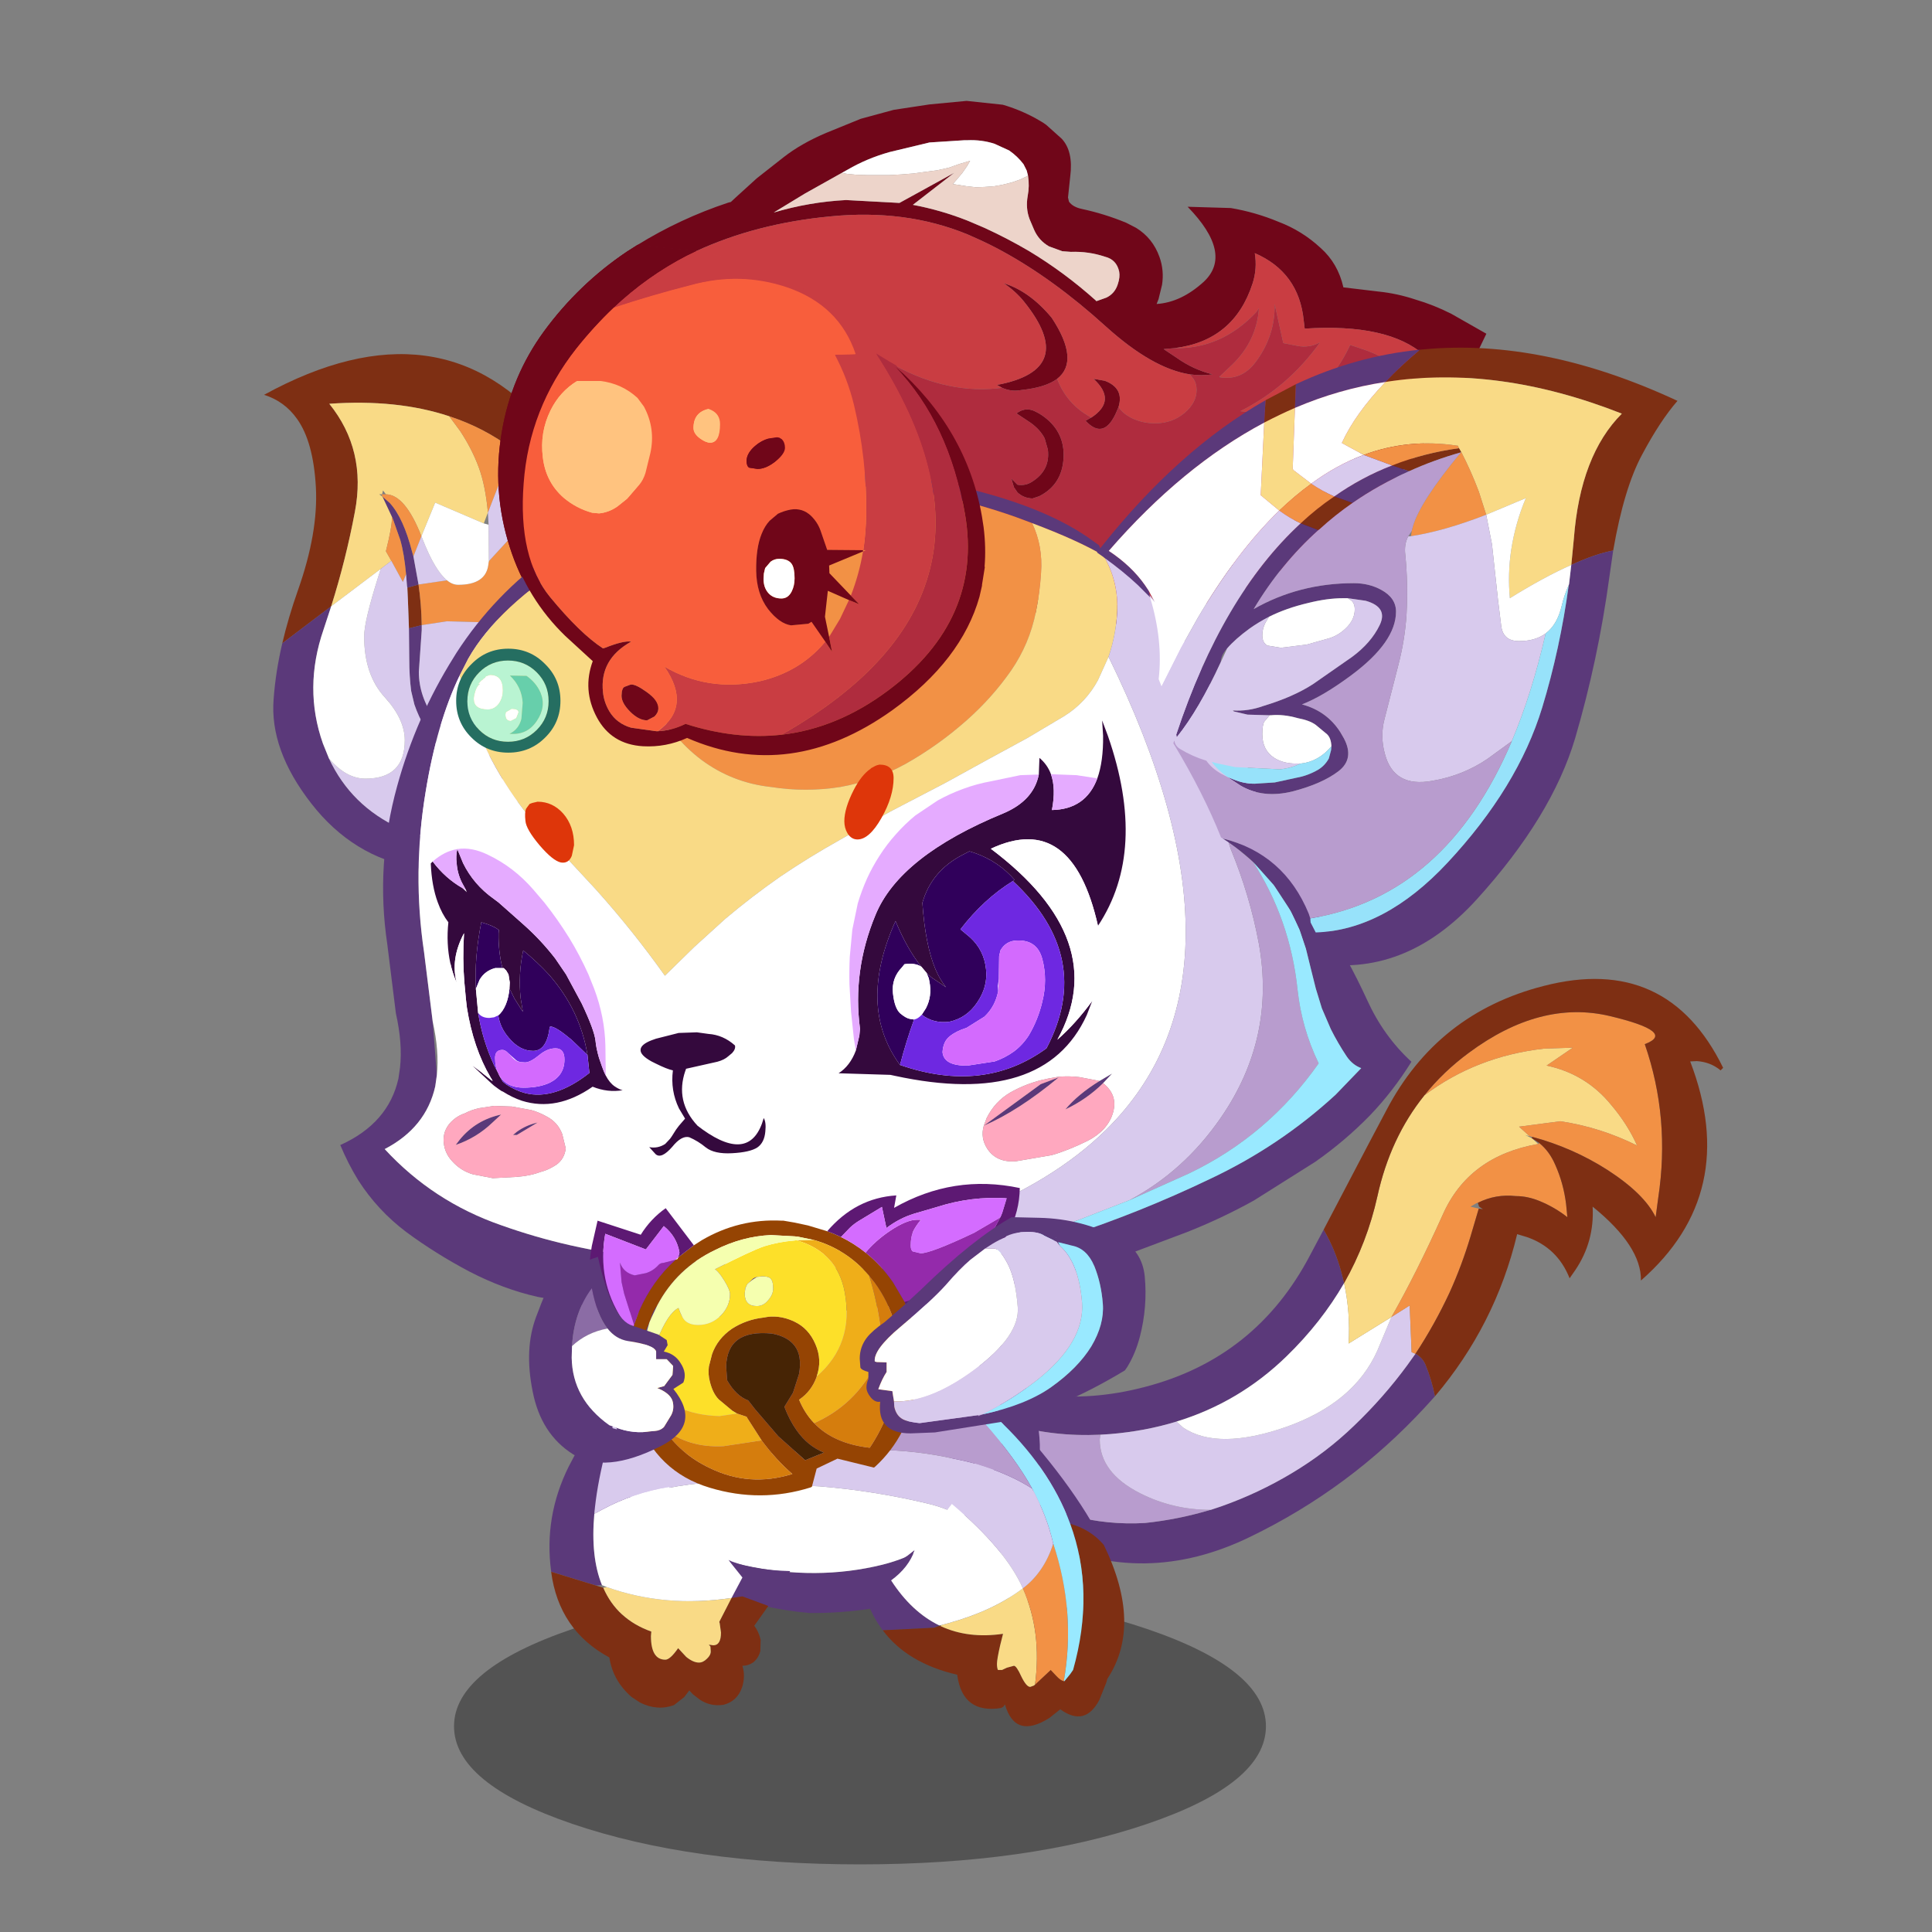 <svg xmlns:ffdec="https://www.free-decompiler.com/flash" xmlns:xlink="http://www.w3.org/1999/xlink" ffdec:objectType="frame" height="90" width="90" xmlns="http://www.w3.org/2000/svg"><rect width="100%" height="100%" fill="#808080" stroke="none"/><use ffdec:characterId="39" height="82.8" transform="translate(8.5 4.7)" width="73.55" xlink:href="#a"/><defs><g id="a" transform="translate(-8.5 -4.7)"><use ffdec:characterId="2" height="34.45" transform="matrix(.373 0 0 .373 21.15 74)" width="101.4" xlink:href="#b"/><use ffdec:characterId="4" height="81.9" transform="translate(12.3 16.5) scale(.298)" width="58.65" xlink:href="#c"/><use ffdec:characterId="6" height="102.35" transform="translate(23.2 4.7) scale(.298)" width="154.5" xlink:href="#d"/><use ffdec:characterId="13" height="119.7" transform="translate(42.052 43.232) scale(.298)" width="134.25" xlink:href="#e"/><use ffdec:characterId="15" height="70.1" transform="translate(26.95 54.25) scale(.298)" width="72.1" xlink:href="#f"/><use ffdec:characterId="22" height="132.15" transform="translate(15.85 22) scale(.298)" width="167.45" xlink:href="#g"/><use ffdec:characterId="24" height="96.55" transform="translate(51.1 16.2) scale(.298)" width="90.75" xlink:href="#h"/><use ffdec:characterId="28" height="79.8" transform="translate(21.25 11.4) scale(.298)" width="82.7" xlink:href="#i"/><use ffdec:characterId="30" height="48.7" transform="translate(27.45 55.15) scale(.298)" width="67.3" xlink:href="#j"/><use ffdec:characterId="32" height="50.05" transform="translate(40.05 65.5) scale(.298)" width="41.35" xlink:href="#k"/><use ffdec:characterId="34" height="33.8" transform="translate(40.05 56.7) scale(.298)" width="44.65" xlink:href="#l"/><use ffdec:characterId="36" height="50" transform="translate(25.6 64.65) scale(.298)" width="37.6" xlink:href="#m"/><use ffdec:characterId="38" height="32.15" transform="translate(24.65 58.55) scale(.298)" width="24.4" xlink:href="#n"/></g><g id="t" fill-rule="evenodd"><path d="M45 12.4q-3.1 1.25-6.15 2.45-4.4-3.35-9.9-5.15Q20.8 7 10.2 7.75q5.85 7.25 4 16.9-1.4 7.45-3.7 14.75l-7.65 5.8q.95-4.05 2.45-8.3 3.2-9.05 2.8-16.15-.4-7.1-2.95-10.65Q3.2 7.35 0 6.35 27.85-8.9 45 12.4M22.65 42.85l-.15-4.15-.1-2.2 1.75-.5q.45 3.1.5 6.35l-2 .5" fill="#7e2f13"/><path d="M38.85 14.85q3.05-1.2 6.15-2.45 8 10 13.65 28l-4.15 4.2q-1.8-10-5.55-17.25-1.65-3.3-3.7-6-2.85-3.75-6.4-6.5m-36 30.35 7.65-5.8-1.2 3.65q-3.15 9.15-.1 17.8l.95 2.35q3.45 7.4 11.05 10.9 7.95 3.6 16.65 2.65l-.8 5.05-1.55.1-11.75-1.6Q13.9 78.6 7.4 70.25.85 61.85 1.5 53.9q.3-4.2 1.35-8.7M18.5 22.25l1.15 1q2.15 2.35 3.5 7.65l.2.7.8 4.4-1.75.5-.05-.25-.15-1.85q-.3-3.25-.9-5.35l-1.25-3.55-.05-.05-1.5-3.2m4.15 20.6 2-.5v.8l-.45 6.5q0 3.8 2.45 7.3 2 2.85 14.5 8.6l-.75 2.05q-9-3.35-9.7-3.85-1.75-1.05-3.2-2.4-1.4-1.35-2.35-3-1-1.7-1.65-3.6l-.5-2.1q-.3-2.3-.3-4.95l-.05-4.85" fill="#5b397a"/><path d="M10.5 39.4q2.3-7.3 3.7-14.75 1.85-9.65-4-16.9Q20.8 7 28.95 9.7l1.7 2.3q1.85 2.8 2.9 5.65 1.05 2.8 1.45 7.1l-.65 1.7-7.6-3.25-2.15 5.25q-2.55-6.5-5.55-6.55l-.45-.6-.15.6H18l.5.35 1.5 3.2v.05q0 1.55-.95 5.3l.85 1.5-1.65 1.25q-3.9 2.95-7.75 5.85" fill="#f9da86"/><path d="M45.25 21.35q2.05 2.7 3.7 6-2.65 5.85-4.3 8.1Q40.1 41.9 34.1 41.9l-5.5-.15-3.95.6q-.05-3.25-.5-6.35l4.45-.65q.85.7 1.75.7 4.25 0 4.7-3.05l.05-.4.05-.25 10.1-11M28.95 9.7q5.5 1.8 9.9 5.15L35 24.75q-.4-4.3-1.45-7.1-1.05-2.85-2.9-5.65l-1.7-2.3m-5.6 21.9-.2-.7q-1.35-5.3-3.5-7.65l-1.15-1-.1-.25.05-.1h.6q3 .05 5.55 6.55l-1.25 3.15M20 25.5h.05l1.25 3.55q.6 2.1.9 5.35l-.5 1.2-1.8-3.3-.85-1.5q.95-3.75.95-5.3" fill="#f29145"/><path d="M38.85 14.85q3.55 2.75 6.4 6.5l-10.1 11-.05-5.7-.1-1.85v-.05l3.85-9.9m10.1 12.5Q52.7 34.6 54.5 44.6q-8.8 9.6-13.35 20.95-12.5-5.75-14.5-8.6-2.45-3.5-2.45-7.3l.45-6.5v-.8l3.95-.6 5.5.15q6 0 10.55-6.45 1.65-2.25 4.3-8.1m-25.6 4.25 1.25-3.15.2.5q1.9 4.85 3.8 6.4l-4.45.65-.8-4.4m-5.1 1.95 1.65-1.25 1.8 3.3.5-1.2.15 1.85.05.25.1 2.2.15 4.15.05 4.85q0 2.65.3 4.95l.5 2.1q.65 1.9 1.65 3.6.95 1.65 2.35 3 1.45 1.35 3.2 2.4.7.5 9.7 3.85-1.6 4.45-2.55 9.15-8.7.95-16.65-2.65-7.6-3.5-11.05-10.9 2.7 3.15 5.7 3.15 6.15 0 6.15-6 0-3.3-3.15-6.75-3.2-3.5-3.2-9.5 0-2.35 2.2-9.3l.4-1.25" fill="#d8caed"/><path d="m35.1 26.65.05 5.7-.05.25-.05.4q-.45 3.05-4.7 3.05-.9 0-1.75-.7-1.9-1.55-3.8-6.4l-.2-.5 2.15-5.25 7.6 3.25.75.2m-16.85 6.9-.4 1.25q-2.2 6.95-2.2 9.3 0 6 3.2 9.5Q22 57.05 22 60.35q0 6-6.15 6-3 0-5.7-3.15l-.95-2.35q-3.05-8.65.1-17.8l1.2-3.65q3.85-2.9 7.75-5.85" fill="#fff"/></g><g id="u" fill-rule="evenodd"><path d="m30.95 23.5-9.2-.95Q28.45 18.4 36 15.9l.4-.1.75-.7 3.3-3 4.2-3.3Q47.4 6.65 51.3 5l5.4-2.2 5.15-1.4 5.6-.85 5.8-.55 5.65.6q2.6.75 5.1 2.1l1.2.7.5.35 2.4 2.15q1.85 1.95 1.35 5.9l-.35 3.3.15.65q.6.85 2.05 1.15 3.5.75 6.9 2.15l1.55.8q2.6 1.6 3.65 4.55.75 2.1.4 4.35l-.55 2.25-.3.75q3.85-.25 7.4-3.5 4.6-4.35-2.55-11.7l6.75.2q3.85.65 7.45 2.15 3.7 1.4 6.6 4.1 2.7 2.4 3.55 6.15l5.45.65q2.95.3 5.8 1.25 2.9.85 5.65 2.25l5.45 3.1-3.25 6.75-2.85 5.05-3.15 4.7-3.55 4.5-3.8 4.2-4.35 4.05-4.6 3.6-4.85 3.2-5.15 2.85-5.55 2.4-5.7 1.9-5.8 1.25L96 81.9l-5.85-.5-5.55-1.1q-2.7-.85-5.15-2.25l-3.9-2.35.45-2.8q7.25 6.3 17.2 6.15 11.6-.2 21.35-6.4 9.05-5.65 16.3-13.4 6.8-7.35 11.9-15.9l.3-.6 1.75-3q-5.65-5-18.7-4.15l-.15-1.25q-.75-7.55-7.65-10.55.4 2.45-.35 4.75-2.9 8.95-12.2 10.1l-1.7.15 2.1 1.4q2.55 1.8 5.55 2.55-1.7.25-3.55 0-5.85-.9-13.15-7.5-8.1-7.35-16.15-11.75-2.1-1.15-4.15-2.05l-1.35-.6Q63.7 16.9 52 18.05q-11.65 1.1-21.05 5.45m22.8-12.25-5.8 3.25-4.85 2.95q5.55-1.65 11.3-1.95l8.35.45 8.55-4.7-6.45 5q4.3.8 8.5 2.45l2.7 1.15q3.6 1.65 7 3.65 5.55 3.35 10.45 7.75l-.05.05h.1l1.55-.55q1.35-.65 1.8-2.15.35-1.05.2-1.9-.4-1.9-2.25-2.35-2.55-.85-5.3-.75l-1.35-.1-2.05-.75q-1.6-.9-2.35-2.6l-.7-1.65q-.65-1.7-.3-3.65.3-1.55.05-3.15l-.2-.8-.5-1q-.95-1.25-2.25-2.15L77.6 6.7q-2-.65-4.25-.55h-.45l-5.45.35L61.2 8q-3.55 1-6.55 2.75l-.9.5m25.05 33.6-.8-.45q12.8-2.4 4.2-13.05-1.3-1.6-3.15-2.85 4.05 1.25 7.5 5.4 4.45 6.75.85 9.55-1.8 1.35-5.6 1.75-1.55.3-3-.35m13.95 4.65q4.05-2.65.35-6.05l1.75.3q3.05 1.15 2.15 4.1l-.15.35q-2 5.05-5 1.8l.7-.4.2-.1m-7.3 3.25q-.7-1.35-2.15-2.4l-2.25-1.5q1.25-.95 2.6-.45.95.4 1.8 1.05 3.2 2.45 2.95 6.45-.25 4.1-3.8 5.9l-1.05.35q-1.4-.05-2.35-.95l-.55-.8-.4-1.35.95.95q1.25.2 2.25-.45 2.9-1.8 2.5-5.05l-.5-1.75M56.95 70.5l.05-.2h.4l-.45.2" fill="#700619"/><path d="m53.75 11.25.9-.5Q57.65 9 61.2 8l6.25-1.5 5.45-.35h.45q2.25-.1 4.25.55l2.3 1.05q1.3.9 2.25 2.15l.5 1 .2.8-1.25.6-1.3.45-1.4.35-1.4.25-1.4.1-1.4.05-1.35-.15h-.05L71.1 13l1.45-1.7.8-1.15.45-.8-.45.15-1.2.35-1.7.6-1.8.4-1.9.25-1.85.25-1.9.15-1.8.1h-3.5l-1.65-.05-1.55-.15-.75-.15" fill="#fff"/><path d="M76 72.9h-.05q.25-3-.15-6.2-1.85-13.85-12.45-23.9l-1.25-1.4q8.45 4.55 16.7 3.45 1.45.65 3 .35 3.8-.4 5.6-1.75 1.5 3.95 5.25 6l-.1.15-.7.4q3 3.25 5-1.8l.15-.35q.6.95 1.9 1.65 1.75.9 3.8.9 2.7 0 4.65-1.65 1.85-1.6 1.85-3.55 0-1-.45-1.7l-.6-.75q1.85.25 3.55 0-3-.75-5.55-2.55l-2.1-1.4 1.7-.15q7.35.15 12.8-5.65l.4-.6q-.35 5.1-4.15 8.8l-1.95 1.85-.1.1.1.05q3.4.55 5.6-2.4 3.05-4.1 2.95-9.05l1.35 6.1.2.05 2.05.4q1.8.35 3.5-.55-5 7-12.45 10.75l2.1.25q10.55-.75 15.05-10.6l1.65.55q4.45 1.4 7.9 4.65-5.1 8.55-11.9 15.9-7.25 7.75-16.3 13.4-9.75 6.2-21.35 6.4-9.95.15-17.2-6.15m9.45-20.15.5 1.75q.4 3.25-2.5 5.05-1 .65-2.25.45l-.95-.95.4 1.35.55.8q.95.9 2.35.95l1.05-.35q3.55-1.8 3.8-5.9.25-4-2.95-6.45-.85-.65-1.8-1.05-1.35-.5-2.6.45l2.25 1.5q1.45 1.05 2.15 2.4" fill="#af2c3e"/><path d="M62.1 41.4Q49.25 26.8 30.95 23.5q9.4-4.35 21.05-5.45 11.7-1.15 21.35 2.8l1.35.6q2.05.9 4.15 2.05Q86.9 27.9 95 35.25q7.3 6.6 13.15 7.5l.6.75q.45.7.45 1.7 0 1.95-1.85 3.55-1.95 1.65-4.65 1.65-2.05 0-3.8-.9-1.3-.7-1.9-1.65.9-2.95-2.15-4.1l-1.75-.3q3.7 3.4-.35 6.05l-.1-.05q-3.75-2.05-5.25-6 3.6-2.8-.85-9.55-3.45-4.15-7.5-5.4 1.85 1.25 3.15 2.85Q90.8 42 78 44.4l.8.45q-8.25 1.1-16.7-3.45m43.65-2.75q9.3-1.15 12.2-10.1.75-2.3.35-4.75 6.9 3 7.65 10.55l.15 1.25q13.05-.85 18.7 4.15l-1.75 3-.3.6q-3.45-3.25-7.9-4.65l-1.65-.55q-4.5 9.85-15.05 10.6l-2.1-.25q7.45-3.75 12.45-10.75-1.7.9-3.5.55l-2.05-.4-.2-.05-1.35-6.1q.1 4.95-2.95 9.05-2.2 2.95-5.6 2.4v-.15l1.95-1.85q3.8-3.7 4.15-8.8l-.4.6q-5.45 5.8-12.8 5.65" fill="#c93d42"/><path d="M56.95 70.5q-.6 3.55-1.9 6.9l-3.35-3.5-.05-1.2 5.3-2.2M51 80.7l.45-4.05 3.3 1.45-1.4 2.95-1.7 2.8L51 80.7" fill="#f85e3c"/><path d="M93.5 31.25q-4.9-4.4-10.45-7.75-3.4-2-7-3.65l-2.7-1.15q-4.2-1.65-8.5-2.45l6.45-5-8.55 4.7-8.35-.45q-5.75.3-11.3 1.95l4.85-2.95 5.8-3.25.75.15 1.55.15 1.65.05h3.5l1.8-.1 1.9-.15 1.85-.25 1.9-.25 1.8-.4 1.7-.6 1.2-.35.45-.15-.45.8-.8 1.15L71.1 13l2.2.35h.05l1.35.15 1.4-.05 1.4-.1 1.4-.25 1.4-.35 1.3-.45 1.25-.6q.25 1.6-.05 3.15-.35 1.95.3 3.65l.7 1.65q.75 1.7 2.35 2.6l2.05.75 1.35.1q2.75-.1 5.3.75 1.85.45 2.25 2.35.15.85-.2 1.9-.45 1.5-1.8 2.15l-1.55.55-.05-.05" fill="#edd4ca"/><path d="M30.95 23.5q18.3 3.3 31.15 17.9l-1.05-.6L59 39.55q24.25 37.5-14.8 59.6-7.2.8-15-1.7-2.1 1.05-4.35 1.15 5.4-3.85 1.05-10.1 6.85 4 14.85 2.3 6.35-1.45 10.3-6.2l1.05 1.55-.45-2.3 1.7-2.8 1.4-2.95 1.6.65-1.3-1.35q1.3-3.35 1.9-6.9l.45-.2H57q.4-2.75.45-5.65.1-8.6-1.9-17-1-4.15-3-7.9l3.25-.1Q53.25 32 45.05 29.2q-7.3-2.45-14.95-.35Q24 30.4 17.95 32.4q5.25-4.95 11.45-8.15l1.55-.75" fill="#c93d42"/><path d="M17.95 32.4q6.05-2 12.15-3.55 7.65-2.1 14.95.35 8.2 2.8 10.75 10.45l-3.25.1q2 3.75 3 7.9 2 8.4 1.9 17-.05 2.9-.45 5.65h-.05l-5.6-.05-1.05-3.05q-.45-1.25-1.45-2.25-1.35-1.3-3.2-1-1.05.2-2 .65l-1.3 1.1q-.75.8-1.25 2.05-.9 2.2-.85 5.8.05 3.55 1.85 5.95 1.8 2.3 3.6 2.55l2.7-.25.5-.3 2.15 3.1q-3.95 4.75-10.3 6.2-8 1.7-14.85-2.3 4.35 6.25-1.05 10.1h-.2l-3.95-.55q-2.25-.65-3.4-2.55-.85-1.45-1-3-.55-5.15 4.4-7.9-1.15-.2-4.05.95l-.35.1q-3.55-2.3-8.25-8Q3 71.5 3.9 59.85q.85-11.7 8.25-21.1 2.75-3.45 5.8-6.35M15.9 43.85h-3.65q-2.7 1.65-4.15 4.6-1.7 3.45-1.2 7.35.45 3.85 3.25 6.3 1.95 1.65 4.45 2.35l1.1.1q1.55-.15 2.9-1.1l1.5-1.2 1.85-2.15q.65-.75 1-1.9l.75-3.05q.85-3.85-1-7.3l-1-1.35q-2.45-2.25-5.8-2.65m3.45 48.2-.1.35-.05.65q0 1.15 1.35 2.5t2.65 1.35l1.15-.6q.6-.6.6-1.25 0-1.3-1.85-2.6-1.6-1.15-2.35-1.15l-.25.05-.65.25h-.05q-.25.1-.35.25l-.1.2M43.8 52.7l-.3-.05-1.35.2q-1.05.3-1.95 1.05-1.45 1.2-1.45 2.45 0 .8.4 1.05l1.3.2q1.35 0 2.85-1.2 1.45-1.2 1.45-2.1 0-.85-.5-1.35l-.4-.25-.05-.05v.05m-9.2-2.1q0-1.55-1.35-2.2l-.45-.2q-2.35.55-2.35 3 0 .9 1.05 1.65.9.65 1.55.65 1.55 0 1.55-2.9" fill="#f85e3c"/><path d="m62.1 41.4 1.25 1.4-1.3-1.15q8.4 8.75 10.85 23.05 2.8 16.45-12.05 27.55-7.9 5.9-16.65 6.9 39.05-22.1 14.8-59.6l2.05 1.25 1.05.6" fill="#af2c3e"/><path d="M63.35 42.8q10.6 10.05 12.45 23.9.4 3.2.15 6.2H76l-.45 2.8v.15l-.4 1.75q-2.8 9.9-13.6 17.7-15.95 11.4-32.1 4.35-3.3 1.5-6.9 1.3-4.95-.3-7.2-4.5-2.3-4.3-.65-8.8l-.05-.05-4.25-3.9q-5.95-5.75-8.55-13.9Q-1 60.95.6 51.7 2.05 43.05 7.2 36q5.4-7.35 12.9-12.4l1.65-1.05 9.2.95-1.55.75q-6.2 3.2-11.45 8.15-3.05 2.9-5.8 6.35-7.4 9.4-8.25 21.1Q3 71.5 8.05 77.65q4.7 5.7 8.25 8l.35-.1q2.9-1.15 4.05-.95-4.95 2.75-4.4 7.9.15 1.55 1 3 1.15 1.9 3.4 2.55l3.95.55h.2q2.25-.1 4.35-1.15 7.8 2.5 15 1.7 8.75-1 16.65-6.9Q75.7 81.15 72.9 64.7q-2.45-14.3-10.85-23.05l1.3 1.15m-8.3 34.6 1.3 1.35-1.6-.65-3.3-1.45L51 80.7l.65 3.15.45 2.3-1.05-1.55-2.15-3.1-.5.3-2.7.25q-1.8-.25-3.6-2.55-1.8-2.4-1.85-5.95-.05-3.6.85-5.8.5-1.25 1.25-2.05l1.3-1.1q.95-.45 2-.65 1.85-.3 3.2 1 1 1 1.45 2.25l1.05 3.05 5.6.05v.2l-5.3 2.2.05 1.2 3.35 3.5m-11.2-24.7.4.25q.5.5.5 1.35 0 .9-1.45 2.1-1.5 1.2-2.85 1.2l-1.3-.2q-.4-.25-.4-1.05 0-1.25 1.45-2.45.9-.75 1.95-1.05l1.35-.2.3.05h.05m-24.5 39.35.1-.2q.1-.15.35-.25h.05l.65-.25.25-.05q.75 0 2.35 1.15 1.85 1.3 1.85 2.6 0 .65-.6 1.25l-1.15.6q-1.3 0-2.65-1.35-1.35-1.35-1.35-2.5l.05-.65.1-.35m22.1-18.1-.05.85q0 1.35.75 2.2.75.85 2.05.85 1.05 0 1.6-1.1.45-.9.45-2.05 0-1.6-.45-2.25-.55-.8-1.95-.8-.75 0-1.35.45l-.85 1-.2.85" fill="#700619"/><path d="M15.9 43.85q3.35.4 5.8 2.65l1 1.35q1.85 3.45 1 7.3l-.75 3.05q-.35 1.15-1 1.9l-1.85 2.15-1.5 1.2q-1.35.95-2.9 1.1l-1.1-.1q-2.5-.7-4.45-2.35-2.8-2.45-3.25-6.3-.5-3.9 1.2-7.35 1.45-2.95 4.15-4.6h3.65m18.7 6.75q0 2.9-1.55 2.9-.65 0-1.55-.65-1.05-.75-1.05-1.65 0-2.45 2.35-3l.45.2q1.35.65 1.35 2.2" fill="#ffc37f"/><path d="m41.45 73.95.2-.85.85-1q.6-.45 1.35-.45 1.4 0 1.95.8.45.65.45 2.25 0 1.15-.45 2.05-.55 1.1-1.6 1.1-1.3 0-2.05-.85-.75-.85-.75-2.2l.05-.85" fill="#fff"/><path d="M17.95 32.4q5.25-4.95 11.45-8.15l1.55-.75q18.3 3.3 31.15 17.9l-1.05-.6L59 39.55q24.25 37.5-14.8 59.6-7.2.8-15-1.7-2.1 1.05-4.35 1.15 5.4-3.85 1.05-10.1 6.85 4 14.85 2.3 6.35-1.45 10.3-6.2l1.05 1.55-.45-2.3 1.7-2.8 1.4-2.95 1.6.65-1.3-1.35q1.3-3.35 1.9-6.9l.45-.2H57q.4-2.75.45-5.65.1-8.6-1.9-17-1-4.15-3-7.9l3.25-.1Q53.25 32 45.05 29.2q-7.3-2.45-14.95-.35Q24 30.4 17.95 32.4" fill="#c93d42"/><path d="M24.85 98.6h-.2l-3.95-.55q-2.25-.65-3.4-2.55-.85-1.45-1-3-.55-5.15 4.4-7.9-1.15-.2-4.05.95l-.35.1q-3.55-2.3-8.25-8Q3 71.5 3.9 59.85q.85-11.7 8.25-21.1 2.75-3.45 5.8-6.35 6.05-2 12.15-3.55 7.65-2.1 14.95.35 8.2 2.8 10.75 10.45l-3.25.1q2 3.75 3 7.9 2 8.4 1.9 17-.05 2.9-.45 5.65h-.05l-5.6-.05-1.05-3.05q-.45-1.25-1.45-2.25-1.35-1.3-3.2-1-1.05.2-2 .65l-1.3 1.1q-.75.8-1.25 2.05-.9 2.2-.85 5.8.05 3.55 1.85 5.95 1.8 2.3 3.6 2.55l2.7-.25.5-.3 2.15 3.1q-3.95 4.75-10.3 6.2-8 1.7-14.85-2.3 4.35 6.25-1.05 10.1M15.9 43.85h-3.65q-2.7 1.65-4.15 4.6-1.7 3.45-1.2 7.35.45 3.85 3.25 6.3 1.95 1.65 4.45 2.35l1.1.1q1.55-.15 2.9-1.1l1.5-1.2 1.85-2.15q.65-.75 1-1.9l.75-3.05q.85-3.85-1-7.3l-1-1.35q-2.45-2.25-5.8-2.65m3.45 48.2-.1.35-.05.65q0 1.15 1.35 2.5t2.65 1.35l1.15-.6q.6-.6.6-1.25 0-1.3-1.85-2.6-1.6-1.15-2.35-1.15l-.25.05-.65.25h-.05q-.25.1-.35.25l-.1.2m24.5-39.35-.05-.05v.05l-.3-.05-1.35.2q-1.05.3-1.95 1.05-1.45 1.2-1.45 2.45 0 .8.4 1.05l1.3.2q1.35 0 2.85-1.2 1.45-1.2 1.45-2.1 0-.85-.5-1.35l-.4-.25m-9.25-2.1q0-1.55-1.35-2.2l-.45-.2q-2.35.55-2.35 3 0 .9 1.05 1.65.9.65 1.55.65 1.55 0 1.55-2.9" fill="#f85e3c"/><path d="m63.35 42.8-1.3-1.15q8.4 8.75 10.85 23.05 2.8 16.45-12.05 27.55-7.9 5.9-16.65 6.9 39.05-22.1 14.8-59.6l2.05 1.25 1.05.6 1.25 1.4" fill="#af2c3e"/><path d="m30.95 23.5-1.55.75q-6.2 3.2-11.45 8.15-3.05 2.9-5.8 6.35-7.4 9.4-8.25 21.1Q3 71.5 8.05 77.65q4.7 5.7 8.25 8l.35-.1q2.9-1.15 4.05-.95-4.95 2.75-4.4 7.9.15 1.55 1 3 1.15 1.9 3.4 2.55l3.95.55h.2q2.25-.1 4.35-1.15 7.8 2.5 15 1.7 8.75-1 16.65-6.9Q75.7 81.15 72.9 64.7q-2.45-14.3-10.85-23.05l1.3 1.15q10.6 10.05 12.45 23.9.4 3.2.15 6.2H76l-.45 2.8v.15l-.4 1.75q-2.8 9.9-13.6 17.7-15.95 11.4-32.1 4.35-3.3 1.5-6.9 1.3-4.95-.3-7.2-4.5-2.3-4.3-.65-8.8l-.05-.05-4.25-3.9q-5.95-5.75-8.55-13.9Q-1 60.95.6 51.7 2.05 43.05 7.2 36q5.4-7.35 12.9-12.4l1.65-1.05 9.2.95m24.1 53.9 1.3 1.35-1.6-.65-3.3-1.45L51 80.7l.65 3.15.45 2.3-1.05-1.55-2.15-3.1-.5.3-2.7.25q-1.8-.25-3.6-2.55-1.8-2.4-1.85-5.95-.05-3.6.85-5.8.5-1.25 1.25-2.05l1.3-1.1q.95-.45 2-.65 1.85-.3 3.2 1 1 1 1.45 2.25l1.05 3.05 5.6.05v.2l-5.3 2.2.05 1.2 3.35 3.5m-35.7 14.65.1-.2q.1-.15.35-.25h.05l.65-.25.25-.05q.75 0 2.35 1.15 1.85 1.3 1.85 2.6 0 .65-.6 1.25l-1.15.6q-1.3 0-2.65-1.35-1.35-1.35-1.35-2.5l.05-.65.1-.35m24.5-39.35.4.25q.5.5.5 1.35 0 .9-1.45 2.1-1.5 1.2-2.85 1.2l-1.3-.2q-.4-.25-.4-1.05 0-1.25 1.45-2.45.9-.75 1.95-1.05l1.35-.2.3.05h.05m-2.4 21.25-.05.85q0 1.35.75 2.2.75.85 2.05.85 1.05 0 1.6-1.1.45-.9.45-2.05 0-1.6-.45-2.25-.55-.8-1.95-.8-.75 0-1.35.45l-.85 1-.2.85" fill="#700619"/><path d="M15.9 43.85q3.35.4 5.8 2.65l1 1.35q1.85 3.45 1 7.3l-.75 3.05q-.35 1.15-1 1.9l-1.85 2.15-1.5 1.2q-1.35.95-2.9 1.1l-1.1-.1q-2.5-.7-4.45-2.35-2.8-2.45-3.25-6.3-.5-3.9 1.2-7.35 1.45-2.95 4.15-4.6h3.65m18.7 6.75q0 2.9-1.55 2.9-.65 0-1.55-.65-1.05-.75-1.05-1.65 0-2.45 2.35-3l.45.2q1.35.65 1.35 2.2" fill="#ffc37f"/><path d="m41.45 73.95.2-.85.85-1q.6-.45 1.35-.45 1.4 0 1.95.8.45.65.45 2.25 0 1.15-.45 2.05-.55 1.1-1.6 1.1-1.3 0-2.05-.85-.75-.85-.75-2.2l.05-.85" fill="#fff"/></g><g id="v" fill-rule="evenodd"><path d="m79.85 65.25-1.5 1.65Q66.6 79.65 51 87.2q-16.6 8.1-32.6.45-5.95-2.85-10.5-8Q2.4 73.4.2 65.8l-.2-.85.4-1q1.2 3.7 3.5 7.05 3.25 4.8 8.1 8 5.1 3.25 11.05 4.9 5.65 1.5 11.5 1.15 5.2-.55 10.2-2.05h.05l1.65-.55q5.8-2.05 11.05-5.2 5.35-3.2 9.7-7.4 4.65-4.45 8.35-9.5l1.25-1.75q1.05.55 1.55 1.65 1 2.45 1.5 5M.65 63.4q.5-.95 1.35-2.15L2.9 60q15.2 8.1 31.55 3.8 17.45-4.5 25.9-20.65l2.1-3.95q1.8 3.1 2.75 6.6l.45 1.75q-3.55 6.15-9 11.45-7.4 7.2-17.2 10.2-4.9 1.5-10.35 1.95l-1.55.1q-14.65.7-26.9-7.85" fill="#5b397a"/><path d="m.4 63.95.25-.55q12.25 8.55 26.9 7.85l-.1.75q0 5.2 6.3 8.4 5.15 2.6 11 2.6-5 1.5-10.2 2.05-5.85.35-11.5-1.15Q17.1 82.25 12 79q-4.85-3.2-8.1-8-2.3-3.35-3.5-7.05" fill="#b89cce"/><path d="m73.05 52.85 2.85-1.8.3 7.3.6.25-1.25 1.75q-3.7 5.05-8.35 9.5-4.35 4.2-9.7 7.4-5.25 3.15-11.05 5.2L44.8 83h-.05q-5.85 0-11-2.6-6.3-3.2-6.3-8.4l.1-.75 1.55-.1q5.45-.45 10.35-1.95l1.05.95q5.4 3.6 16.05-.1Q67.2 66.3 70.85 58.1l2.2-5.25" fill="#d8caed"/><path d="m73.05 52.85-2.2 5.25q-3.65 8.2-14.3 11.95-10.65 3.7-16.05.1l-1.05-.95q9.8-3 17.2-10.2 5.45-5.3 9-11.45 1 4.7.7 9.45l6.7-4.15" fill="#fff"/><path d="M65.65 47.55q3.6-6.35 5.2-13.55 2-9.15 7.35-15.8 8.1-6.1 18.7-7.3l4.5-.15-4.1 2.8q6.15 1.3 10.1 6.15 2.55 3 4.05 6.35-5.7-2.85-12-3.8L93 23.1l1.65 1.5-.7-.2 1.05.5 1 .9q-10.9 1.9-14.95 11.1-4.1 9.1-8 15.95L66.35 57q.3-4.75-.7-9.45" fill="#f9da86"/><path d="M78.2 18.2q2.95-3.7 6.95-6.65 11.2-8.3 22-5.75 10.55 2.5 5.5 4.4 4 11.55 2.1 24.05l-.4 3q-1.75-3.65-7.55-7.4-5.4-3.45-11.7-5.15l-.45-.1L93 23.1l6.45-.85q6.3.95 12 3.8-1.5-3.35-4.05-6.35-3.95-4.85-10.1-6.15l4.1-2.8-4.5.15q-10.6 1.2-18.7 7.3m17.95 7.45q1.6 1.3 2.5 3.4 1.3 2.9 1.7 6.15l.2 2.05q-1.95-1.55-4.4-2.55-1.85-.75-3.65-.75-3.15-.35-5.95 1.05l-.2.05-.95.55 1.3.3-1.3 4.4q-1.35 4.5-3.25 8.7-2.35 5.05-5.35 9.6l-.6-.25-.3-7.3-2.85 1.8q3.9-6.85 8-15.95Q85.1 27.7 96 25.8l.15-.15" fill="#f29145"/><path d="m62.45 39.2 7.1-13.55 2.7-5.1Q80.2 5.35 96.85 1.1q19.35-5 28.05 12.8l-.4.4q-1.55-1.3-3.7-1.45l-1.05.05q7.9 20.6-7.7 34.25.1-5.35-7.55-11.55.3 5.45-2.7 9.9l-.9 1.3Q99 42 94.2 40.35l-1.5-.45q-3.4 14.2-12.85 25.35-.5-2.55-1.5-5-.5-1.1-1.55-1.65 3-4.55 5.35-9.6 1.9-4.2 3.25-8.7l1.3-4.4.65.1-.6-.4-.2-.6q2.8-1.4 5.95-1.05 1.8 0 3.65.75 2.45 1 4.4 2.55l-.2-2.05q-.4-3.25-1.7-6.15-.9-2.1-2.5-3.4L95 24.9l-.05-.05.15-.15q6.3 1.7 11.7 5.15 5.8 3.75 7.55 7.4l.4-3q1.9-12.5-2.1-24.05 5.05-1.9-5.5-4.4-10.8-2.55-22 5.75-4 2.95-6.95 6.65-5.35 6.65-7.35 15.8-1.6 7.2-5.2 13.55l-.45-1.75q-.95-3.5-2.75-6.6" fill="#7e2f13"/></g><g id="w" fill-rule="evenodd"><path d="m18.95 7.05 4.85-1.1Q35.2 3.3 46.4 0l10.3 14.1q4.15 5.5 7.75 11.15l4.65 7.9q4.55 8.3 2.25 17.2l-1.05 3.1q-1.55 3.9-3.9 6.8-4.05 4.85-10.45 6.85-10.25 3.1-19.85 3-7.55-.65-15.75-3.65Q12.1 63.4 3.6 55.2l-.95-1.05Q-.3 50.55.05 45.2.4 39 6.65 28.5l1.9-3.25 10.4-18.2m45.95 40.6q3.3-7.7-.65-13.75l-5.7-8.65-4.85-7.35-7.8-12.45q-1.45 1.85-3.55 2.7-7.7 3-15.8 2.2l-2.35-.6q-5 7.7-9.85 15.5l-1.55 2.5q-4.85 7.7-6.4 12.9l-.45 1.7Q4.9 47 8.25 52.05l1.5 2q5 6.1 16.2 8.6 11.2 2.45 21.55-.1 7.55-1.9 12.55-7.45 1.85-2.05 3.35-4.55l1.5-2.9" fill="#5b397a"/><path d="M60.05 55.1q-5 5.55-12.55 7.45-10.35 2.55-21.55.1-11.2-2.5-16.2-8.6l-1.5-2q7.3-2.35 14.95-2.45l14.5.7q8.5.7 16.7 2.65 3.05.7 5.65 2.15" fill="#fff"/><path d="M6.4 40.65Q11.2 45 18.3 45.2q7.5.2 14.95-.35 6.6-.3 13.25-.25 6.3.05 12.25 1.4 3.15.6 6.15 1.65l-1.5 2.9q-1.5 2.5-3.35 4.55-2.6-1.45-5.65-2.15Q46.2 51 37.7 50.3l-14.5-.7q-7.65.1-14.95 2.45-3.35-5.05-2.3-9.7l.45-1.7" fill="#d8caed"/><path d="M6.4 40.65q1.55-5.2 6.4-12.9l1.55-2.5q4.85-7.8 9.85-15.5l2.35.6q8.1.8 15.8-2.2 2.1-.85 3.55-2.7l7.8 12.45 4.85 7.35 5.7 8.65q3.95 6.05.65 13.75-3-1.05-6.15-1.65-5.95-1.35-12.25-1.4-6.65-.05-13.25.25-7.45.55-14.95.35-7.1-.2-11.9-4.55" fill="#b89cce"/></g><g id="g"><use ffdec:characterId="16" height="132.15" width="167.45" xlink:href="#o"/><use ffdec:characterId="17" height="68.05" transform="translate(14.15 38.8)" width="108.65" xlink:href="#p"/></g><g id="o" fill-rule="evenodd"><path d="m64.4 124.1 5.45.15 5.8.05q7 .75 14-.35l2.1-.15q11-.95 21.7-4.3 11.5-3.75 22.45-9 10.95-5.15 19.7-13.2l4-4.15q-1.35-.5-2.25-1.8-1.4-2.1-2.5-4.3l-1.4-3.25-.95-3.1-.8-3.2-.75-3.05-1-3-1.35-2.85-2.65-4.05-3.3-3.7-2.25-3.15q2.9.7 5.3 2.5 1.85 1.35 3.45 3.4 2.35 3 4.5 6.35 3.85 5.95 6.9 12.6 2.55 5.6 6.9 9.6-2.9 4.65-6.5 8.4-3.9 4-8.55 7.25l-9.6 6.05q-5.05 2.8-10.5 4.95l-10.9 4.1q-5.4 1.85-10.9 3.1l-11 2.35-11.3 1.7-11.9 1.3-11.75.75-11.3-.15-11.4-1.05-11-2q-5.35-1.2-10.65-3.95-5.3-2.8-9.9-6.2-4.5-3.4-7.5-8.1-1.6-2.6-2.8-5.5h.05q7.5-3.4 9.05-10.4L9.35 93q.4-3.75-.65-8.4L7.35 73.75Q5.5 61.35 8.9 49.05q2.95-10.75 8.85-20.15l.4-.65q5.95-9.2 14.85-15.5 6.95-4.9 14.85-7.85 3.65-1.4 7.5-2.35Q65.9.1 76.7 0q10.75-.15 22 2.7 11.25 2.8 18 7.35l1.9 1.35.7 1.6q-4.1-2.4-11.15-5.05L105.6 7Q94.15 2.95 83.3 2.3q-10.9-.7-22.35 1.25Q54.2 4.7 47.1 7.85q-4.95 2.2-10.05 5.4Q24.6 21 20 29.15l-1.35 2.65q-3.55 7.4-5.3 18.15Q11.25 62.6 13.1 75l1.35 10.85.65 8.4-.25 1.75q-1.45 6.45-7.9 9.8 7.55 8.2 18.2 11.9 10.65 3.8 22.15 5l17.1 1.4m36.2-21.95 8.9-6.5 2.8-1.05q-6.25 5.2-11.7 7.55m18.65-6.65q-2.6 2.55-5.9 4.1 1.95-2.35 5.35-4.45l.25-.15 1.7-1-1.4 1.5m-91.65 8.1H27l.6-.5q1.45-1.05 3.25-1.45l-3.25 1.95m-2.45-3.2-1.35 1.25q-2.5 2.4-5.75 3.5l.65-.85q2.5-3.05 6.45-3.9" fill="#5b397a"/><path d="M108.15 7.95q1.7 3.55 1.4 7.75-.2 3.15-.8 6.1-1 5-3.85 9.15-2.95 4.25-6.95 7.8-4.45 3.95-9.6 6.85-4.85 2.65-10.2 3.6-5.4.85-10.8 0-6.05-.65-10.9-4.25-4.75-3.6-7.2-8.9-2.3-5-3.15-10.25-.8-5.1-.35-10.3.35-3.85 1.35-7.65 7.1-3.15 13.85-4.3Q72.4 1.6 83.3 2.3q10.85.65 22.3 4.7l2.55.95" fill="#f29145"/><path d="M119.3 13q2.4 4.05 2.15 8.9-.2 3.6-1.35 6.95l-1.65 3.65q-1.9 3.5-5.25 5.6l-5.8 3.45-6.35 3.45-6.45 3.55-8.35 4.35q-4.15 2.25-8.2 4.6-4.75 2.65-9.25 5.7-4.45 3.1-8.6 6.6l-4.85 4.4-4.6 4.5Q45.7 71.6 39.9 65.15l-6.4-6.9q-8-8-12.15-18.3l-1-2.65-.9-2.8-.8-2.7L20 29.15q4.6-8.15 17.05-15.9 5.1-3.2 10.05-5.4-1 3.8-1.35 7.65-.45 5.2.35 10.3.85 5.25 3.15 10.25 2.45 5.3 7.2 8.9 4.85 3.6 10.9 4.25 5.4.85 10.8 0 5.35-.95 10.2-3.6 5.15-2.9 9.6-6.85 4-3.55 6.95-7.8 2.85-4.15 3.85-9.15.6-2.95.8-6.1.3-4.2-1.4-7.75Q115.2 10.6 119.3 13" fill="#f9da86"/><path d="M120.1 28.85q24.35 49.65-.45 74-16.6 16.3-55.25 21.25l-17.1-1.4q-11.5-1.2-22.15-5-10.65-3.7-18.2-11.9 6.45-3.35 7.9-9.8l.25-1.75q.4-3.75-.65-8.4L13.1 75q-1.85-12.4.25-25.05 1.75-10.75 5.3-18.15l.8 2.7.9 2.8 1 2.65q4.15 10.3 12.15 18.3l6.4 6.9q5.8 6.45 10.85 13.55l4.6-4.5 4.85-4.4q4.15-3.5 8.6-6.6 4.5-3.05 9.25-5.7 4.05-2.35 8.2-4.6l8.35-4.35 6.45-3.55 6.35-3.45 5.8-3.45q3.35-2.1 5.25-5.6l1.65-3.65m-1.4 66.3-3.15-.6q-1.7-.2-3.3-.05l-1.45.25-1.15.25q-2.6.65-4.9 1.95-2.4 1.4-3.7 4l-.45 1.2q-.55 1.9.55 3.6 1.45 2.2 4.5 1.95l5.55-.95q2.5-.7 5.65-2.25 1.55-.8 2.55-1.9 1-1.1 1.4-2.5.8-2.75-1.55-4.6l1.4-1.5-1.7 1-.25.15M33.85 108.2q1.2-.9 1.4-2.5l-.55-2.25q-.7-1.85-2.45-2.75-1.15-.65-2.4-1l-3-.55-2.8-.1-2.3.35q-1.2.25-2.25.8-1.05.35-1.85 1.05-1.5 1.3-1.5 3.15.05 1.9 1.35 3.3 1.35 1.5 3.25 2.05l3.1.6 3.7-.2q2.1-.15 3.85-.8 1.2-.3 2.45-1.15" fill="#fff"/><path d="m119.3 13 2.3 1.5q1.9 1.4 3.5 2.9l3.55 4.45q12.8 16.7 17.05 38.35-2.4-1.8-5.3-2.5l-1.65-.35-.7-.1.8.55.35 1.1q3 7.25 4.4 14.8 2.65 14.75-5.95 27.2-5.75 8.35-14.3 12.9l-7.85 3.05q-11.3 4.05-23.1 6.55l-.7.15-2.05.4-14 .35-5.8-.05-5.45-.15q38.65-4.95 55.25-21.25 24.8-24.35.45-74 1.15-3.35 1.35-6.95.25-4.85-2.15-8.9" fill="#d8caed"/><path d="M123.35 113.8q8.55-4.55 14.3-12.9 8.6-12.45 5.95-27.2-1.4-7.55-4.4-14.8l-.35-1.1 1.3.95 2.5 2.1q5.85 9.05 7 20.05.65 6 3.3 11.5-7.95 11.3-20.25 17.2l-9.35 4.2" fill="#b89cce"/><path d="m91.7 123.55.7-.15q11.8-2.5 23.1-6.55l7.85-3.05 9.35-4.2q12.3-5.9 20.25-17.2-2.65-5.5-3.3-11.5-1.15-11-7-20.05l3.3 3.7 2.65 4.05 1.35 2.85 1 3 .75 3.05.8 3.2.95 3.1 1.4 3.25q1.1 2.2 2.5 4.3.9 1.3 2.25 1.8l-4 4.15q-8.75 8.05-19.7 13.2-10.95 5.25-22.45 9-10.7 3.35-21.7 4.3l-.05-.25" fill="#99e9ff"/><path d="m100.6 102.15.45-1.2q1.3-2.6 3.7-4 2.3-1.3 4.9-1.95l1.15-.25 1.45-.25q1.6-.15 3.3.05l3.15.6q-3.4 2.1-5.35 4.45 3.3-1.55 5.9-4.1 2.35 1.85 1.55 4.6-.4 1.4-1.4 2.5-1 1.1-2.55 1.9-3.15 1.55-5.65 2.25l-5.55.95q-3.05.25-4.5-1.95-1.1-1.7-.55-3.6 5.45-2.35 11.7-7.55l-2.8 1.05-8.9 6.5m-66.75 6.05q-1.25.85-2.45 1.15-1.75.65-3.85.8l-3.7.2-3.1-.6q-1.9-.55-3.25-2.05-1.3-1.4-1.35-3.3 0-1.85 1.5-3.15.8-.7 1.85-1.05 1.05-.55 2.25-.8l2.3-.35 2.8.1 3 .55q1.25.35 2.4 1 1.75.9 2.45 2.75l.55 2.25q-.2 1.6-1.4 2.5m-8.7-7.8q-3.95.85-6.45 3.9l-.65.85q3.25-1.1 5.75-3.5l1.35-1.25m2.45 3.2 3.25-1.95q-1.8.4-3.25 1.45l-.6.5h.6" fill="#ffa8bf"/></g><g id="p" fill-rule="evenodd"><path d="m109.2 47.25.1-2.6q1.25 1.05 1.8 2.55.8 2.25.15 5.6 5.3-.1 7.1-4.95.95-2.65.9-6.65l-.15-2.4.9 2.4q6.25 17.95-1.55 29.7-4.05-18-16.75-12.05 19 14.3 10.4 29.85 2.85-2.5 5.45-6.05l-.85 2.2q-6.65 14.55-30 9.5l-.7-.15-8.1-.25q1.8-1.15 2.7-3.55l.55-2.35.1-1.05q-1.2-9.05 2.4-17.75Q87.4 60 103.7 53.3q4.7-2 5.5-6.05m-4.05 16.65.25-.2-.6-.65q-2.65-2.7-6.45-3.8l-1.25.65q-4.7 2.5-6.1 7.4.45 6.6 2.05 10.4.7 1.65 1.65 2.8l-2.3-1.55-.75-.7-.8-.95q-2.2-2.7-4.05-7.15-6 13.35.7 22.5 13.1 4.55 22.9-2.6 7.5-14.25-5.25-26.15m-85.5 1.4L19 64.1q-.7-1.45-.8-3-.15-1.1.1-2.2l.9 2.2q1.65 3.35 4.75 5.55l.8.6 2.6 2.3 1.35 1.2q2.65 2.35 4.9 5.25l1.7 2.5 2.45 4.55q1.95 4.1 2.15 5.8.1 1.15.55 2.7l.45 1.3.3.8.3.65q.6 1.15 1.4 1.7.75.5 1.25.6-2.35.4-4.7-.55-5.6 3.9-11.05 2.2-1.5-.5-3-1.45l-.15-.05-.45-.3-.75-.55-.4-.35-.05-.05-2.9-2.7 1.55 1.15 1.45 1.15.15.1-.1-.2-.25-.4q-2.7-4.6-3.7-10.9l-.15-1.3-.25-2.7q-.3-3.6-.05-7.65-2.15 4.05-1.15 7.75-.65-1.5-1-3.1-.65-3-.3-6.35-1-1.3-1.65-3.1-.95-2.55-1.1-6.1l.3-.3q1.95 2.6 4.65 4.15l.7.65-.1-.2v-.05l-.05-.1m5.7 12.2q-.65-2.65-.6-5.45l.05-.5-.15-.1q-.8-.6-2.6-1.1-1.1 5.5-.85 10.4l.35 3.75q.7 4.35 2.5 8.2l.65 1.25.2.45.05.05.1.2.35.6.55.45q1.45.95 2.95 1.35 4.6 1.15 10.05-3.15l-.3-2.8q-1.15-7.05-6.05-12.6-1.8-1.95-4-3.75-.4 1.85-.5 3.75-.1 1.85.1 3.7l.35 2.15-1.3-2.05-.8-1.6.05-.95-.2-1.25-.35-.6-.35-.35-.1-.05h-.15m23.3 11.3.7-.25 3.55-.9 2.85-.1 1.8.25q2.3.15 4.15 1.8.15.55-.45 1.2l-.6.5q-.6.55-1.7.85l-4.9 1.1-.05.2-.05.1q-1.65 4.8 1.9 8.6l.8.6q7.55 5.4 9.55-1.8.4.65.25 2.1-.15 1.75-1.25 2.5-1.15.75-3.95.9-2.75.15-4.1-.9-1.2-1-2.6-1.6-1.2-.3-2.65 1.5-1.7 1.95-2.6 1.15l-1-1.1q1.35.25 2.5-.5l.75-.8.25-.35.7-1.1.45-.6.95-1.1-.05-.1-.9-1.5q-1.35-2.8-.95-5.95-.95-.2-2.75-1.1l-.6-.3q-1.8-1-1.7-1.85.05-.8 1.7-1.45" fill="#34093d" transform="translate(-14.15 -38.8)"/><path d="m91.65 78.25.75.7 2.3 1.55q-.95-1.15-1.65-2.8-1.6-3.8-2.05-10.4 1.4-4.9 6.1-7.4l1.25-.65q3.8 1.1 6.45 3.8l.6.65-.25.2q-4.55 2.8-8.2 7.55l1.5 1.25q2.2 2 2.5 5 .3 2.75-1.4 5.2-1.6 2.4-4.35 3-2.45.3-4.3-1.1l.65-1q1-1.9.55-4.2l-.1-.5-.35-.85m-4.15 14.4q-6.7-9.15-.7-22.5 1.85 4.45 4.05 7.15-1-.65-2.65-.4l-.4.5q-1.65 1.7-1.4 4.05.25 2.35 1.15 3.15.9.75 1.5.85l.65.1q-1.2 3.3-2.2 7.1m-66.3-11.9q-.25-4.9.85-10.4 1.8.5 2.6 1.1l.15.1-.05.5q-.05 2.8.6 5.45h-1.1q-1.6.4-2.45 1.8l-.6 1.45m5.25-.05.8 1.6 1.3 2.05-.35-2.15q-.2-1.85-.1-3.7.1-1.9.5-3.75 2.2 1.8 4 3.75 4.9 5.55 6.05 12.6l-2.5-2.4q-2.45-2.05-3.25-2.05l-.15.05q-.45 3.75-2.6 3.75-2.1 0-3.8-2.05-1.35-1.55-1.65-3.5.7-.55 1.2-1.75.45-1.15.55-2.45" fill="#30005b" transform="translate(-14.15 -38.8)"/><path d="m118.45 70.9.05.7q.4 6.65-.95 11.05-2.6 3.55-5.45 6.05 8.6-15.55-10.4-29.85 12.7-5.95 16.75 12.05m-27.6 6.4.8.95.35.85.1.5q.45 2.3-.55 4.2l-.65 1q-.6.65-1.2.75l-.65-.1q-.6-.1-1.5-.85-.9-.8-1.15-3.15-.25-2.35 1.4-4.05l.4-.5q1.65-.25 2.65.4m-73.65-.6q.35 1.6 1 3.1-1-3.7 1.15-7.75-.25 4.05.05 7.65l.25 2.7.15 1.3q1 6.3 3.7 10.9l.25.4-.05.1-1.45-1.15q-4.2-5.85-5.05-17.25m8.3.8.1.05.35.35.35.6.2 1.25-.05.95q-.1 1.3-.55 2.45-.5 1.2-1.2 1.75l-.65.3-.75.1q-1.2 0-1.75-.8l-.35-3.75.6-1.45q.85-1.4 2.45-1.8h1.1v.05l.15-.05" fill="#fff" transform="translate(-14.15 -38.8)"/><path d="M105.15 63.9q12.75 11.9 5.25 26.15-9.8 7.15-22.9 2.6 1-3.8 2.2-7.1.6-.1 1.2-.75 1.85 1.4 4.3 1.1 2.75-.6 4.35-3 1.7-2.45 1.4-5.2-.3-3-2.5-5l-1.5-1.25q3.65-4.75 8.2-7.55m-2.3 17.2q-.45 2.4-2.15 4l-2.8 1.75q-1.6.5-2.6 1.3-1.05.8-1.15 2.5.2 2.15 3.9 2.1l4.25-.65q1.6-.55 3-1.55 1.4-1.05 2.35-2.55 1.45-2.45 2.1-5.25.85-3.4 0-6.65-.8-3.05-4-2.9-1.7.05-2.55 1.55l-.2.9-.05 3.55-.15 1.1.05.8m-64.2 10 .3 2.8q-5.45 4.3-10.05 3.15-1.5-.4-2.95-1.35l-.55-.45-.35-.6h.05l.25.3q1.15 1.25 3.3 1.25 2.5 0 4.15-.8 2.25-1.15 2.25-3.6 0-1.75-1.4-1.75-1.3 0-2.6 1.1-1.35 1.1-2.15 1.1l-.75-.05q-.4-.1-.65-.3l-1.25-1.1-.1-.1q-.4-.4-.8-.4-1.15 0-1.15 1.25 0 1.4.5 2.4l-.65-1.25q-1.8-3.85-2.5-8.2.55.8 1.75.8l.75-.1.65-.3q.3 1.95 1.65 3.5 1.7 2.05 3.8 2.05 2.15 0 2.6-3.75l.15-.05q.8 0 3.25 2.05l2.5 2.4" fill="#6e28e1" transform="translate(-14.15 -38.8)"/><path d="m102.95 79.2.05-3.55.2-.9q.85-1.5 2.55-1.55 3.2-.15 4 2.9.85 3.25 0 6.65-.65 2.8-2.1 5.25-.95 1.5-2.35 2.55-1.4 1-3 1.55l-4.25.65q-3.7.05-3.9-2.1.1-1.7 1.15-2.5 1-.8 2.6-1.3l2.8-1.75q1.7-1.6 2.15-4l.1-1.9m-78 15.25-.05-.05-.2-.45q-.5-1-.5-2.4 0-1.25 1.15-1.25.4 0 .8.4l.1.1.4.4q.75.95 1.5 1l.75.05q.8 0 2.15-1.1 1.3-1.1 2.6-1.1 1.4 0 1.4 1.75 0 2.45-2.25 3.6-1.65.8-4.15.8-2.15 0-3.3-1.25l-.25-.3-.15-.2" fill="#d36afe" transform="translate(-14.15 -38.8)"/><path d="m111.1 47.2 4 .15 3.25.5q-1.8 4.85-7.1 4.95.65-3.35-.15-5.6M80.6 90.4l-.3-1.8-.45-4.25-.25-4.3q-.05-2.15.05-4.3l.4-4.25.85-4.1q.6-2 1.45-3.9.85-1.85 1.95-3.55 1.15-1.8 2.55-3.35 1.4-1.6 3.05-2.95l3.5-2.35q1.9-1.05 3.95-1.8 2.15-.8 4.4-1.2l4.55-.95 2.9-.1q-.8 4.05-5.5 6.05Q87.4 60 83.65 69.25q-3.6 8.7-2.4 17.75l-.1 1.05-.55 2.35m-39.1 3.9-.3-.65-.3-.8-.45-1.3Q40 90 39.9 88.85q-.2-1.7-2.15-5.8L35.3 78.5 33.6 76q-2.25-2.9-4.9-5.25l-1.35-1.2-2.6-2.3-.8-.6q-3.1-2.2-4.75-5.55l-.9-2.2q-.25 1.1-.1 2.2.1 1.55.8 3l.65 1.2-.55-.3q-2.7-1.55-4.65-4.15 1.8-1.6 3.85-1.95 2.25-.35 4.8.9 4 1.9 7.05 5.4l1.75 2.05q2.1 2.65 3.9 5.55 1.65 2.7 3 5.7l.9 2.25q1.65 4.4 1.75 8.9l.05 4v.65" fill="#e5abff" transform="translate(-14.15 -38.8)"/><path d="m83.9 45.8.2-.05.2-.05q2.2 0 2.2 2.1 0 2.9-1.9 6.25t-3.75 3.35q-.95 0-1.55-.95-.5-.85-.5-1.9 0-2 1.45-4.85 1.2-2.35 2.65-3.35l.1-.1.65-.35.25-.1m-49.05 7.55q1.7 1.95 1.7 4.95l-.35 1.65q-.5 1.25-1.7 1.05-1.25-.25-3.35-2.7-2.1-2.5-2.2-3.8-.15-1.3.1-1.9l.25-.35.3-.4.4-.15.2-.05.65-.15q2.35 0 4 1.85" fill="#de360a" transform="translate(-14.15 -38.8)"/></g><g id="x" fill-rule="evenodd"><path d="m50.5.3.6-.05Q69.7-1.5 90.75 8.3q-2.7 3.1-5.5 8.35Q82.4 21.9 80.7 31.7q-2.75.5-6.55 2.25l.4-4.1q1-13.05 7.5-19.55Q62.5 2.6 45.1 5.35q2.35-2.5 5.4-5.05M26.35 8.2l4.75-2.5-.15 3.7q-2.4 1.05-4.8 2.3l.2-3.5m19.8 10.2q4.95-1.95 10.45-2.7l.1.15.25.45-.05.05q-4.25 1.2-8.1 2.95l-2.65-.9m-6.2 5.85q-2.75 1.9-5.2 4.15l-.15.1-2.75-1.05q2.5-2.35 5.25-4.2l2.85 1" fill="#7e2f13"/><path d="m80.7 31.7-.6 4.15q-1.75 12.9-5.35 25.2Q71.1 73.3 59.4 86.2q-11.35 12.5-25.75 9.9l-.2-.05-1.6-4.75-.8-1.8q-3.85-8.05-11.4-12.8 9.6 2.4 13.45 11.75l-.05.8.35.6.8 1.55q10.75-.35 20.6-10.9 11-11.8 14.8-24.25 2.8-9.2 4.15-19.15l.05-.15.35-3q3.8-1.75 6.55-2.25M12.5 60.85l-.1-.4q7.2-21.7 19.45-33l2.75 1.05q-5.85 5.25-10.1 12.35 7.1-4.05 15.65-4.05 2.4 0 4.3 1.05 2.3 1.25 2.3 3.4 0 4.75-7 9.95-4.45 3.3-7.7 4.55 3.9 1.05 6 4.35l.55.95q1.7 3.2-.85 5.15-2.55 1.95-7.15 3.15-4.65 1.15-8.15-.9L20.4 67.1l1 .4q1.6.65 3.25.65l3.15-.2 3.45-.75q1.7-.3 3.35-1.25 1.05-.65 1.65-1.75l.35-1.3.05-.6q-.05-1.3-.7-1.9l-1.75-1.45q-.95-.7-2.8-1.05-2.3-.65-4.25-.45H27l-3.45-.1-2.15-.5-.15-.15q2.4.15 4.75-.7 4.65-1.4 7.75-3.4l6.1-4.25q3-2.2 4.35-5 1.35-2.8-2.2-3.8l-2.8-.4h-.75q-2.45 0-5.45.75-3.4.8-6.1 2.15-1.65.85-3.05 1.85-2.2 1.6-3.5 3.1-.95 1-1 2.15-3.4 7.4-6.85 11.7M8.3 39l-1.9-1.9q-2.35-2.2-5.35-4.35L1 32.7 0 32l.75-.95q12-15.1 25.6-22.85l-.2 3.5q-12.8 6.8-24.3 20.05Q5.4 34.1 7.5 37.1l.6.9.2 1M31.1 5.7Q40.45 1.3 50.5.3q-3.05 2.55-5.4 5.05-7.25 1.1-14.15 4.05l.15-3.7m6 17.55q4.25-3 9.05-4.85l2.65.9q-4.75 2.1-8.85 4.95l-2.85-1" fill="#5b397a"/><path d="M45.1 5.35Q62.5 2.6 82.05 10.3q-6.5 6.5-7.5 19.55l-.4 4.1q-4.2 1.85-9.6 5.2-.35-3.8.2-7.5.65-4.25 2.3-8.15l-6.2 2.6-1.15-3.6q-1.2-3.2-2.75-6.2l-.25-.45-.1-.15-.1-.2-.1-.2h-.15q-7.55-1.15-14.55 1.45l-3.4-1.85v-.05q2.05-4.5 6.8-9.5M30.95 9.4l-.35 9.55.15.2 2.75 2.1q-2.55 1.85-5 4.2l-2.9-2.4.55-11.35q2.4-1.25 4.8-2.3" fill="#f9da86"/><path d="m10.1 52.95-.45-1.15q.7-6.05-1.35-12.8l.75.8L8.1 38l-.6-.9q-2.1-3-5.65-5.35 11.5-13.25 24.3-20.05l-.55 11.35 2.9 2.4q-6.65 6.45-12.75 16.8l-2.6 4.65-3.05 6.05M60.85 26.1l6.2-2.6q-1.65 3.9-2.3 8.15-.55 3.7-.2 7.5 5.4-3.35 9.6-5.2l-.35 3-.05.15q-.7 1.55-1.1 3.25-.7 2.95-2.5 4.3-1.7 1.25-4.3 1.2-2.35-.05-2.65-2.35l-.5-4.05-.95-8.75-.9-4.6M30.95 9.4q6.9-2.95 14.15-4.05-4.75 5-6.8 9.5v.05l3.4 1.85q-4.2 1.55-8.2 4.5l-2.75-2.1-.15-.2.35-9.55M26.9 42.05q2.7-1.35 6.1-2.15 3-.75 5.45-.75h.75l.55.35q.55.45.55 1.4 0 1.65-1.45 3-1.1 1.05-2.5 1.5l-3.55 1-4.05.5-2.1-.35q-.8-.45-.8-1.6 0-1.05.5-2l.55-.9m.1 15.4h.15q1.95-.2 4.25.45 1.85.35 2.8 1.05l1.75 1.45q.65.6.7 1.9-2 2.4-4.8 2.7h-.7q-2.05 0-3.45-.9-1.85-1.2-1.85-3.7 0-1.4.3-1.95l.85-1" fill="#fff"/><path d="M41.7 16.75q7-2.6 14.55-1.45h.15l.1.2.1.2q-5.5.75-10.45 2.7l-4.45-1.65m15.25-.45q1.55 3 2.75 6.2l1.15 3.6q-6.55 2.55-11.75 3.35l.1-.8.2-.75q1.15-3.9 7.5-11.55l.05-.05M33.5 21.25q1.7 1.15 3.6 2-2.75 1.85-5.25 4.2-1.7-.8-3.35-2 2.45-2.35 5-4.2" fill="#f29145"/><path d="M12.1 61.45v-.05l.3-.4.1-.15q3.45-4.3 6.85-11.7l1-2.15q1.3-1.5 3.5-3.1 1.4-1 3.05-1.85l-.55.9q-.5.95-.5 2 0 1.15.8 1.6l2.1.35 4.05-.5 3.55-1q1.4-.45 2.5-1.5 1.45-1.35 1.45-3 0-.95-.55-1.4l-.55-.35 2.8.4q3.55 1 2.2 3.8-1.35 2.8-4.35 5l-6.1 4.25q-3.1 2-7.75 3.4-2.35.85-4.75.7l.15.15 2.15.5 3.45.1-.85 1q-.3.55-.3 1.95 0 2.5 1.85 3.7 1.4.9 3.45.9h.7q-1.6.75-3.25.9l-7-.35-2.65-.55-1-.25-.35-.1h-.1l-.4-.1q-2.15-.65-4.05-1.8-.8-.45-.95-1.3m.3-1-2.3-7.5 3.05-6.05 2.6-4.65q6.1-10.35 12.75-16.8 1.65 1.2 3.35 2-12.25 11.3-19.45 33m29.3-43.7 4.45 1.65q-4.8 1.85-9.05 4.85-1.9-.85-3.6-2 4-2.95 8.2-4.5m19.15 9.35.9 4.6.95 8.75.5 4.05q.3 2.3 2.65 2.35 2.6.05 4.3-1.2-2.15 9.4-5.3 16.85L61 64.3q-3.85 2.6-8.6 3.4-6 1.1-7.4-4.25-.75-2.75-.05-5.4l2.1-8.2q1.1-4.15 1.35-8.25.25-4.75-.2-9.25-.2-1.6.45-2.85l.4-.05h.05q5.2-.8 11.75-3.35" fill="#d8caed"/><path d="M73.75 37.1q-1.35 9.95-4.15 19.15Q65.8 68.7 54.8 80.5q-9.85 10.55-20.6 10.9l-.8-1.55-.05-.65q21.2-3.5 31.5-27.7 3.15-7.45 5.3-16.85 1.8-1.35 2.5-4.3.4-1.7 1.1-3.25m-37.1 25.2-.05.6-.35 1.3q-.6 1.1-1.65 1.75-1.65.95-3.35 1.25l-3.45.75-3.15.2q-1.65 0-3.25-.65l-1-.4q-1.65-1.2-2.45-2.35l1 .25 2.65.55 7 .35q1.65-.15 3.25-.9 2.8-.3 4.8-2.7" fill="#97e2fa"/><path d="m19.65 76.7-.25-.15q-2.75-6.9-7.35-14.55l-.1-.15.1-.4h.05q.15.85.95 1.3 1.9 1.15 4.05 1.8.85 1.2 2.25 2l1.05.55 2.05 1.35q3.5 2.05 8.15.9 4.6-1.2 7.15-3.15 2.55-1.95.85-5.15l-.55-.95q-2.1-3.3-6-4.35 3.25-1.25 7.7-4.55 7-5.2 7-9.95 0-2.15-2.3-3.4-1.9-1.05-4.3-1.05-8.55 0-15.65 4.05 4.25-7.1 10.1-12.35l.15-.1q2.45-2.25 5.2-4.15 4.1-2.85 8.85-4.95 3.85-1.75 8.1-2.95Q50.55 24 49.4 27.9l-.2.75-.55.85q-.65 1.25-.45 2.85.45 4.5.2 9.25-.25 4.1-1.35 8.25l-2.1 8.2q-.7 2.65.05 5.4 1.4 5.35 7.4 4.25 4.75-.8 8.6-3.4l3.85-2.8q-10.3 24.2-31.5 27.7l-.25-.75Q29.25 79.1 19.65 76.7" fill="#b89cce"/></g><g id="i"><use ffdec:characterId="25" height="16.25" transform="translate(0 63.15)" width="16.3" xlink:href="#q"/><use ffdec:characterId="27" height="79.8" transform="translate(6.65)" width="76.05" xlink:href="#r"/></g><g id="q" fill-rule="evenodd"><path d="m4.55 67.6.05-.1.5-.2.2-.05q2 0 2 2.4 0 1.15-.6 2.05-.7.95-1.75.95-2.2 0-2.2-1.65 0-.5.3-1.4.35-.85.7-.95h-.3l.55-.6.05.05.15-.2.35-.25.05-.05h-.05m4.1 4.95q1.1 0 1.1.55l-.35.9-.85.45q-.85 0-.85-1l.05-.35q.1-.1.75-.45l.15-.1" fill="#fff" transform="translate(0 -63.15)"/><path d="m4.55 67.65-.35.25-.15.2-.05-.05-.55.6h.3q-.35.1-.7.95-.3.9-.3 1.4 0 1.65 2.2 1.65 1.05 0 1.75-.95.6-.9.6-2.05 0-2.4-2-2.4l-.2.05-.5.2-.05.1v.05M8.1 65q2.65 0 4.5 1.85t1.85 4.5q0 2.65-1.85 4.5T8.1 77.7q-2.65 0-4.5-1.85t-1.85-4.5q0-2.65 1.85-4.5T8.1 65m.3 2.35q1.85 1.75 2 4.25l-.2 2.5q-.4 1.65-1.85 2.35 2.75.25 4.25-2 1.5-2.2.6-4.4-.7-1.6-2.2-2.65l-2.6-.05m.25 5.2-.15.1q-.65.35-.75.45l-.05.35q0 1 .85 1L9.4 74l.35-.9q0-.55-1.1-.55" fill="#b9f4d2" transform="translate(0 -63.15)"/><path d="M8.1 65q-2.65 0-4.5 1.85t-1.85 4.5q0 2.65 1.85 4.5t4.5 1.85q2.65 0 4.5-1.85t1.85-4.5q0-2.65-1.85-4.5T8.1 65m.05-1.85q3.4 0 5.75 2.4 2.4 2.35 2.4 5.75t-2.4 5.75q-2.35 2.35-5.75 2.35T2.4 77.05Q0 74.7 0 71.3t2.4-5.75q2.35-2.4 5.75-2.4" fill="#256e61" transform="translate(0 -63.15)"/><path d="m8.4 67.35 2.6.05q1.5 1.05 2.2 2.65.9 2.2-.6 4.4-1.5 2.25-4.25 2 1.45-.7 1.85-2.35l.2-2.5q-.15-2.5-2-4.25" fill="#67cfab" transform="translate(0 -63.15)"/></g><g id="y" fill-rule="evenodd"><path d="M30.95.95q18.3 3.3 31.15 17.9l-1.05-.6L59 17q24.25 37.5-14.8 59.6-7.2.8-15-1.7-2.1 1.05-4.35 1.15 5.4-3.85 1.05-10.1 6.85 4 14.85 2.3 6.35-1.45 10.3-6.2l1.05 1.55-.45-2.3 1.7-2.8 1.4-2.95 1.6.65-1.3-1.35q1.3-3.35 1.9-6.9l.45-.2H57q.4-2.75.45-5.65.1-8.6-1.9-17-1-4.15-3-7.9l3.25-.1Q53.25 9.45 45.05 6.65 37.75 4.2 30.1 6.3 24 7.85 17.95 9.85 23.2 4.9 29.4 1.7l1.55-.75" fill="#c93d42"/><path d="M17.95 9.85Q24 7.85 30.1 6.3q7.65-2.1 14.95.35 8.2 2.8 10.75 10.45l-3.25.1q2 3.75 3 7.9 2 8.4 1.9 17-.05 2.9-.45 5.65h-.05l-5.6-.05-1.05-3.05q-.45-1.25-1.45-2.25-1.35-1.3-3.2-1-1.05.2-2 .65l-1.3 1.1q-.75.8-1.25 2.05-.9 2.2-.85 5.8.05 3.55 1.85 5.95 1.8 2.3 3.6 2.55l2.7-.25.5-.3 2.15 3.1q-3.95 4.75-10.3 6.2-8 1.7-14.85-2.3 4.35 6.25-1.05 10.1h-.2l-3.95-.55q-2.25-.65-3.4-2.55-.85-1.45-1-3-.55-5.15 4.4-7.9-1.15-.2-4.05.95l-.35.1q-3.55-2.3-8.25-8Q3 48.95 3.9 37.3q.85-11.7 8.25-21.1 2.75-3.45 5.8-6.35M15.9 21.3h-3.65q-2.7 1.65-4.15 4.6-1.7 3.45-1.2 7.35.45 3.85 3.25 6.3 1.95 1.65 4.45 2.35l1.1.1q1.55-.15 2.9-1.1l1.5-1.2 1.85-2.15q.65-.75 1-1.9l.75-3.05q.85-3.85-1-7.3l-1-1.35q-2.45-2.25-5.8-2.65m3.45 48.2-.1.35-.05.65q0 1.15 1.35 2.5t2.65 1.35l1.15-.6q.6-.6.6-1.25 0-1.3-1.85-2.6-1.6-1.15-2.35-1.15l-.25.05-.65.25h-.05q-.25.1-.35.25l-.1.2M43.8 30.15l-.3-.05-1.35.2q-1.05.3-1.95 1.05-1.45 1.2-1.45 2.45 0 .8.4 1.05l1.3.2q1.35 0 2.85-1.2 1.45-1.2 1.45-2.1 0-.85-.5-1.35l-.4-.25-.05-.05v.05m-9.2-2.1q0-1.55-1.35-2.2l-.45-.2q-2.35.55-2.35 3 0 .9 1.05 1.65.9.65 1.55.65 1.55 0 1.55-2.9" fill="#f85e3c"/><path d="m62.1 18.85 1.25 1.4-1.3-1.15q8.4 8.75 10.85 23.05Q75.7 58.6 60.85 69.7q-7.9 5.9-16.65 6.9Q83.25 54.5 59 17l2.05 1.25 1.05.6" fill="#af2c3e"/><path d="M63.35 20.25q10.6 10.05 12.45 23.9.4 3.2.15 6.2H76l-.45 2.8v.15l-.4 1.75q-2.8 9.9-13.6 17.7-15.95 11.4-32.1 4.35-3.3 1.5-6.9 1.3-4.95-.3-7.2-4.5-2.3-4.3-.65-8.8l-.05-.05-4.25-3.9q-5.95-5.75-8.55-13.9Q-1 38.4.6 29.15q1.45-8.65 6.6-15.7 5.4-7.35 12.9-12.4L21.75 0l9.2.95-1.55.75q-6.2 3.2-11.45 8.15-3.05 2.9-5.8 6.35-7.4 9.4-8.25 21.1Q3 48.95 8.05 55.1q4.7 5.7 8.25 8l.35-.1q2.9-1.15 4.05-.95-4.95 2.75-4.4 7.9.15 1.55 1 3 1.15 1.9 3.4 2.55l3.95.55h.2q2.25-.1 4.35-1.15 7.8 2.5 15 1.7 8.75-1 16.65-6.9Q75.7 58.6 72.9 42.15q-2.45-14.3-10.85-23.05l1.3 1.15m-8.3 34.6 1.3 1.35-1.6-.65-3.3-1.45-.45 4.05.65 3.15.45 2.3-1.05-1.55-2.15-3.1-.5.3-2.7.25q-1.8-.25-3.6-2.55-1.8-2.4-1.85-5.95-.05-3.6.85-5.8.5-1.25 1.25-2.05l1.3-1.1q.95-.45 2-.65 1.85-.3 3.2 1 1 1 1.45 2.25l1.05 3.05 5.6.05v.2l-5.3 2.2.05 1.2 3.35 3.5M19.35 69.5l.1-.2q.1-.15.35-.25h.05l.65-.25.25-.05q.75 0 2.35 1.15 1.85 1.3 1.85 2.6 0 .65-.6 1.25l-1.15.6q-1.3 0-2.65-1.35-1.35-1.35-1.35-2.5l.05-.65.1-.35m24.5-39.35.4.25q.5.5.5 1.35 0 .9-1.45 2.1-1.5 1.2-2.85 1.2l-1.3-.2q-.4-.25-.4-1.05 0-1.25 1.45-2.45.9-.75 1.95-1.05l1.35-.2.3.05h.05m-2.4 21.25-.05.85q0 1.35.75 2.2.75.85 2.05.85 1.05 0 1.6-1.1.45-.9.45-2.05 0-1.6-.45-2.25-.55-.8-1.95-.8-.75 0-1.35.45l-.85 1-.2.85" fill="#700619"/><path d="M15.9 21.3q3.35.4 5.8 2.65l1 1.35q1.85 3.45 1 7.3l-.75 3.05q-.35 1.15-1 1.9L20.1 39.7l-1.5 1.2q-1.35.95-2.9 1.1l-1.1-.1q-2.5-.7-4.45-2.35-2.8-2.45-3.25-6.3-.5-3.9 1.2-7.35 1.45-2.95 4.15-4.6h3.65m18.7 6.75q0 2.9-1.55 2.9-.65 0-1.55-.65-1.05-.75-1.05-1.65 0-2.45 2.35-3l.45.2q1.35.65 1.35 2.2" fill="#ffc37f"/><path d="m41.45 51.4.2-.85.85-1q.6-.45 1.35-.45 1.4 0 1.95.8.45.65.45 2.25 0 1.15-.45 2.05-.55 1.1-1.6 1.1-1.3 0-2.05-.85-.75-.85-.75-2.2l.05-.85" fill="#fff"/></g><g id="z" fill-rule="evenodd"><path d="M43.2 10.75q2.4 1.9 4.3 4.65l1.8 3.05.75 1.65q2.15 5.45 1.15 11.55-1.3 7.75-6.45 12.5l-.25.2-5.7-1.4-3.25 1.55-.75 2.85-.2.1q-7.8 2.45-15.75.05Q10.5 45 7.4 36.45q-1.45-4-1.45-7.9 0-2.05.4-4.1l.45-1.75.2-.65.8-2.2q2.05-4.7 5.7-8l.3-.1.1-.25 2.45-1.9 1.25-.8q5.8-3.4 12.5-3.05h.25l1.75.3 2.1.45 3 .9q1.1.4 2.15.9 2.05 1 3.85 2.45M8.95 23.4Q8.3 26 8.4 28.55l.15 1.95.35 1.75q.45 1.75 1.25 3.45l1.4 2.45q2.7 4.1 7.25 6.25 6.2 3.05 12.95.95-2.55-2.2-4.8-5.25l-2.25-3.5-.1-.2-1.5-.5-.75-.45-2.1-1.75q-.95-.95-1.4-2.8-.3-1.1-.15-2.35l.5-1.95q.85-2.4 3.1-3.95 2.25-1.45 4.95-1.75 2.3-.5 4.65.55l.2.1q2.2 1.05 3.25 3.5 1.1 2.5.2 5.05v.05q-.8 2.25-2.7 3.55l-.05.05q.9 2.15 2.35 3.65 3.05 3.2 8.7 3.85 3.7-5.55 4.4-12.15.8-7.6-3.65-13.7l-.85-1.05q-3.55-4.15-8.7-5.6l-2.45-.5-.5-.05-3.7-.2q-4.5.2-8.75 2.35-5.95 2.85-9 8.6-.7.9-1 2l-.25.7-.45 1q-.15.3 0 .75m23.15 1.9q-1.1-1.45-3.55-1.9-7-.7-7.15 5.15l.15 2.15q1.4 2.45 3.3 3.15l1.05 1.35 3.65 4.25 4.2 3.75L36.7 42q-2.55-1-4.3-3.5-1.1-1.55-1.9-3.65l1.35-2.2.95-2.95q.5-2.85-.7-4.4" fill="#954403"/><path d="M26.95 40.1q2.25 3.05 4.8 5.25-6.75 2.1-12.95-.95-4.55-2.15-7.25-6.25Q15.45 41.3 21 41l5.95-.9m16.8-25.75.85 1.05q4.45 6.1 3.65 13.7-.7 6.6-4.4 12.15-5.65-.65-8.7-3.85 5.75-2.55 8.9-7.9 2-3.4 1.45-7.25-.55-4.1-1.75-7.9" fill="#d57d0d"/><path d="M32.1 25.3q1.2 1.55.7 4.4l-.95 2.95-1.35 2.2q.8 2.1 1.9 3.65 1.75 2.5 4.3 3.5l-2.95 1.2-4.2-3.75-3.65-4.25-1.05-1.35q-1.9-.7-3.3-3.15l-.15-2.15q.15-5.85 7.15-5.15 2.45.45 3.55 1.9" fill="#462405"/><path d="m32.35 8.8 2.7-.05q5.15 1.45 8.7 5.6 1.2 3.8 1.75 7.9.55 3.85-1.45 7.25-3.15 5.35-8.9 7.9-1.45-1.5-2.35-3.65l.05-.05q1.9-1.3 2.7-3.55v-.05q5.85-5.05 4.4-13.1-1.15-6.35-7.6-8.2M23.1 35.9l1.5.5.1.2 2.25 3.5L21 41q-5.55.3-9.45-2.85l-1.4-2.45q-.8-1.7-1.25-3.45l.2-.05-.1-1.1q4.05 5 11.35 5.2l2.75-.4" fill="#efae19"/><path d="M9 30.9q0-1.05.3-2.35.4-1.8 1.3-4.1 1.7-4.25 3.35-5.05.5 1.45 1 1.95.7.7 2.1.7 2.05 0 3.55-1.5 1.4-1.45 1.4-3.3 0-.7-.9-2.15t-1.45-1.75q5.65-2.9 7.7-3.6 2.25-.7 4.75-.9l.25-.05q6.45 1.85 7.6 8.2 1.45 8.05-4.4 13.1.9-2.55-.2-5.05-1.05-2.45-3.25-3.5l-.2-.1q-2.35-1.05-4.65-.55-2.7.3-4.95 1.75-2.25 1.55-3.1 3.95l-.5 1.95q-.15 1.25.15 2.35.45 1.85 1.4 2.8l2.1 1.75.75.45-2.75.4q-7.3-.2-11.35-5.2v-.2m17.2-16.35q-.4.1-.65.3l-.5.5-.35.3-.3.65-.1.85q0 1.95 1.9 1.95 1.05 0 1.8-.95.75-.85.75-1.8 0-1.2-.45-1.6-.35-.3-1.3-.3l-.8.1" fill="#fde029"/><path d="m8.95 23.4.15-.7.3-1.05.3-.7.95-2q3.05-5.75 9-8.6Q23.9 8.2 28.4 8l3.7.2.5.05 2.45.5-2.7.05-.25.05q-2.5.2-4.75.9-2.05.7-7.7 3.6.55.3 1.45 1.75.9 1.45.9 2.15 0 1.85-1.4 3.3-1.5 1.5-3.55 1.5-1.4 0-2.1-.7-.5-.5-1-1.95-1.65.8-3.35 5.05-.9 2.3-1.3 4.1-.3 1.3-.3 2.35l-.05.1-.4-.5-.15-1.95q-.1-2.55.55-5.15m16.1-8.05q.4-.35 1.15-.8l.8-.1q.95 0 1.3.3.45.4.45 1.6 0 .95-.75 1.8-.75.95-1.8.95-1.9 0-1.9-1.95l.1-.85.3-.65.35-.3" fill="#f5ffaf"/><path d="M49.3 18.45q1.85-.5 3.45-1.55l3.85-2.6q2-1.5 3.75-3.4l2.85-3.7 1.1-2.05.25-.6.7-2.3Q59.7 1.9 54.4 3.6l-3.6 1.05q-2.3.7-4.35 2.25l-.7-3.3-3.55 2.15q-.75.45-1.4 1.05l-1.45 1.5q-1.05-.5-2.15-.9Q41.65 2.2 48 1.8l-.35 1.95q9.3-5.3 19.65-3.1-.1 7.35-6.85 12.8-5.75 4.6-10.4 6.65l-.75-1.65m-42.95 6Q1.6 22.05.4 17.25-.25 14.5.2 11l.2-1.3.9-3.95 6.75 2.2q1.55-2.5 3.9-4.15l4.4 5.8-2.45 1.9.2-.75q-.4-2.5-2.45-4.15l-2.8 3.65L2.5 7.8q-1.3 7.3 2.6 13.3.65 1.05 1.7 1.6l-.45 1.75" fill="#5d1973"/><path d="M64.3 5.15 63.2 7.2l-2.85 3.7q-1.75 1.9-3.75 3.4l-3.85 2.6q-1.6 1.05-3.45 1.55l-1.8-3.05q-1.9-2.75-4.3-4.65 1.5-1.85 3.8-3.4 2.6-1.75 4.25-1.75h.6q-.9 1.1-1.25 1.9-.35.9-.35 2.15 0 .65.3.9l1.25.3q1.6 0 8.35-3.2L64 5.4l.3-.25M7 22.05l-1.55-4.9-.4-1.8-.25-3.05q.55 1.6 2.3 2l1.75-.35q1.15-.35 2-1.3.3-.3.75-.3l1.9-.5q-3.65 3.3-5.7 8l-.8 2.2" fill="#942aab"/><path d="m64.3 5.15-.3.25-3.85 2.25q-6.75 3.2-8.35 3.2l-1.25-.3q-.3-.25-.3-.9 0-1.25.35-2.15.35-.8 1.25-1.9h-.6Q49.6 5.6 47 7.35q-2.3 1.55-3.8 3.4-1.8-1.45-3.85-2.45l1.45-1.5q.65-.6 1.4-1.05l3.55-2.15.7 3.3q2.05-1.55 4.35-2.25l3.6-1.05q5.3-1.7 10.85-1.35l-.7 2.3-.25.6M6.8 22.7q-1.05-.55-1.7-1.6-3.9-6-2.6-13.3l6.35 2.45 2.8-3.65q2.05 1.65 2.45 4.15l-.2.75-.4.35-1.9.5q-.45 0-.75.3-.85.95-2 1.3l-1.75.35q-1.75-.4-2.3-2l.25 3.05.4 1.8L7 22.05l-.2.65" fill="#d46cff"/></g><g id="A" fill-rule="evenodd"><path d="M3.6 35.05Q.8 31.35 0 26q4.2-.3 7.45-2.6l1.15-.9q-.95 2.75-3.7 4.75 3.2 4.95 7.55 7.05-.4.1-.8.35l-8.05.4M21.35 1.8l.7-1.8q11.4 12.05 16.1 21.7-2.05-2.4-5.25-3.3-3.25-8.9-11.55-16.6" fill="#5b397a"/><path d="m3.6 35.05 8.05-.4.85-.3.15.05q4.3 2 9.75 1.2l-.45 1.8q-.5 2.2-.5 2.9 0 .6.15.95h.65l.75-.35 1.1-.3q.4 0 1.15 1.65.8 1.65 1.4 1.65l.55-.2.2-.15 2.45-2.3.9.95q.65.7 1.15.8h.1l.9-1.1.45-.65Q36.8 29 32.9 18.4q3.2.9 5.25 3.3 6.1 12.55.55 20.95l-.15.55-1.1 2.75q-2.25 4.25-6.1 1.45l-1.7 1.35q-5.35 3.4-6.95-2.1l-.25.35-.35.2q-6 .95-6.85-5.1V42q-7.8-1.8-11.65-6.95" fill="#7e2f13"/><path d="m12.7 34.25 1.3-.35q6.85-1.9 11.5-5.4 3 6.8 1.9 15.05l-.2.15-.55.2q-.6 0-1.4-1.65-.75-1.65-1.15-1.65l-1.1.3-.75.35h-.65q-.15-.35-.15-.95 0-.7.5-2.9l.45-1.8q-5.45.8-9.75-1.2l.05-.15" fill="#f9da86"/><path d="M27.4 43.55q1.1-8.25-1.9-15.05 3.35-2.55 4.75-7Q33.8 32.25 31.9 43q-.5-.1-1.15-.8l-.9-.95-2.45 2.3" fill="#f29145"/><path d="M19.4 2.55q1.55.3 1.95-.75 8.3 7.7 11.55 16.6 3.9 10.6.45 22.85l-.45.65L32 43h-.1q1.9-10.75-1.65-21.5-1-4.35-3.3-8.6-2.5-4.6-7.55-10.35" fill="#99e9ff"/><path d="M14.4 15.3q1.8-2.55 3.7-6.3 5.4 1.65 8.85 3.9 2.3 4.25 3.3 8.6-1.4 4.45-4.75 7-2.65-6.05-11.1-13.2" fill="#d8caed"/><path d="M12.45 34.3Q8.1 32.2 4.9 27.25q2.75-2 3.7-4.75l.35-.75 3.95-4.5 1.5-1.95q8.45 7.15 11.1 13.2Q20.85 32 14 33.9l-1.3.35-.25.05" fill="#fff"/><path d="M18.1 9q1.2-2.4 1.3-6.45 5.05 5.75 7.55 10.35Q23.5 10.65 18.1 9" fill="#b89cce"/></g><g id="B" fill-rule="evenodd"><path d="M21.75 3.6q-1.05.55-2.15 1.3l-2.3 1.75q-1.7 1.45-3.85 3.95-2.2 2.45-7.15 6.6-4.15 3.5-3.95 5.35l.3.1 1.55.05v1.5q-.7 1.05-1.3 2.7l1.1.15 1.1.15.25 1.6.05.85q.3 1.4 1.35 1.95.75.4 2.6.6l9.15-1.25.05.15.55-.25q6.85-1.45 10.85-4.3 4.15-2.95 6.25-6.35 2.05-3.45 1.8-6.65-.25-3.25-1.35-5.95-1.15-2.7-3.45-3.15L31 3.9l-.05-.15-.15.1-1.95-.95q-.85-.6-2.65-.6l-1 .05q-1.3.15-2.35.65l-1.1.6M6.9 13.8l2.7-2.5Q17.65 3.45 23.75 0l4.3.1q6.85.15 12.7 3.35 3.4 1.85 3.8 5.8.45 4.75-.75 9.4-.7 2.7-2 4.8l-.35.5q-10.25 6.2-18.95 8l-10.75 1.7-3.8.15q-5.3 0-4.75-4.95-.8.15-1.5-.7-.65-.8-.65-1.55 0-.7.3-1.3v-1.1q-1.1-.3-1.25-.7L0 22.1q0-1.8 1.1-3.25.85-1.1 2.8-2.45l3-2.6M30.65 3.15l.05.05h.05l-.1-.05" fill="#5b397a"/><path d="M19.1 30.85q4.3-2.05 8.45-5.25 7.65-6 7.2-12.25-.5-6.25-3.45-8.85l-.3-.6 2.2.55q2.3.45 3.45 3.15 1.1 2.7 1.35 5.95.25 3.2-1.8 6.65-2.1 3.4-6.25 6.35-4 2.85-10.85 4.3" fill="#99e9ff"/><path d="M21.75 3.6q1.3-.65 2.55-1l.9-.25 1-.05q1.8 0 2.65.6l1.95.95.5.65q2.95 2.6 3.45 8.85.45 6.25-7.2 12.25-4.15 3.2-8.45 5.25l-.6.1-9.15 1.25q-1.85-.2-2.6-.6-1.05-.55-1.35-1.95l-.05-.85q5.65.2 12.7-5.05 7-5.25 6.65-9.7-.35-4.45-1.6-6.8Q21.85 4.9 21 4.9h-1.4q1.1-.75 2.15-1.3" fill="#d8caed"/><path d="M19.6 4.9H21q.85 0 2.1 2.35t1.6 6.8q.35 4.45-6.65 9.7Q11 29 5.35 28.8l-.25-1.6-1.1-.15-1.1-.15q.6-1.65 1.3-2.7v-1.5l-1.55-.05-.3-.1q-.2-1.85 3.95-5.35 4.95-4.15 7.15-6.6 2.15-2.5 3.85-3.95l2.3-1.75" fill="#fff"/></g><g id="C" fill-rule="evenodd"><path d="m27.95 26.9.55.25q3.55 1.35 9.1 1.5-.7 1.65-3.4 5.45l-4.05-1.5-1.7.25 1.7-3.2-2.2-2.75M.25 28.75v-.05Q-.9 20.15 3 12.3 6.35 5.65 11.7 0l.15.1Q7.7 11.55 7 19.7q-.6 6.75 1.2 11.15l-.95.05-7-2.15" fill="#5b397a"/><path d="M34.2 34.1 32 37.2q.7.9 1 2.2l-.05 1.75q-.3 1.15-1.15 1.8-.75.5-1.65.5.5 1.65-.05 3.35-.75 2.2-2.9 2.75-2.05.3-3.7-.8l-1.1-.85-.55-.6-.8 1.05-1.6 1.25q-2.6.95-5.3-.4l-1.3-.85q-2.95-2.55-3.5-6.2-7.9-4.25-9.1-13.4l7 2.15 1.15.35q2.15 4.95 7.5 6.85v.1l-.05.6q0 3.7 2.25 3.7.75 0 2-1.8l1.25 1.35q1.1.9 2 .9.65 0 1.25-.6.6-.55.6-1.15l-.05-.75-.25-.3.7.1q1.2 0 1.2-2l-.2-1.45-.05-.25 1.9-3.7 1.7-.25 4.05 1.5" fill="#7e2f13"/><path d="M8.95 31.15q9.1 3.25 19.5 1.7l-1.9 3.7v.1l.05.15.2 1.45q0 2-1.2 2l-.7-.1.25.3.05.75q0 .6-.6 1.15-.6.6-1.25.6-.9 0-2-.9L20.1 40.7q-1.25 1.8-2 1.8-2.25 0-2.25-3.7l.05-.6v-.1q-5.35-1.9-7.5-6.85l.55-.1" fill="#f9da86"/><path d="M18.65 15.5q3.7 5.75 8.8 10.65l.5.75 2.2 2.75-1.7 3.2q-10.4 1.55-19.5-1.7l-.75-.3Q6.4 26.45 7 19.7l1.2-.65q4.9-2.65 10.45-3.55" fill="#fff"/><path d="M11.85.1q2.3 8.35 6.8 15.4-5.55.9-10.45 3.55L7 19.7q.7-8.15 4.85-19.6" fill="#d8caed"/></g><g id="D" fill-rule="evenodd"><path d="M21.05 14.8q1.75.35 2.65 1.85 1 1.55.4 3l-1.55 1q4.55 5.65-2 8.95-8.7 4.4-13.7 1.25-5-3.15-6.3-9.8-1.35-6.7.55-11.7 1.65-4.5 2.6-5.7l.2-.15 3.2-1.95Q9.1.5 10.75 0q2.2 9.85 5.4 10.75l4.05 1.4 1.3.85.15.8-.6 1M13.5 26.65q2.75 1.1 5.7.6 1.35 0 1.9-.7l1.1-1.8q.55-1.05.2-2.25-.4-1.2-2.4-2l1.1-.3 1.3-1.75.1-1.4-1-1.05h-1.65v-1.2q-.3-1.05-4.45-1.65-1.85-.3-3.15-1.95Q10.6 9.1 9.8 4.9 7 8.65 6.7 13.95l-.05 1.8q.1 6.45 5.85 10.55l.15.1.45.4.55.15q.25 0-.15-.3" fill="#5b397a"/><path d="M6.7 13.95Q7 8.65 9.8 4.9q.8 4.2 2.45 6.3-3.25.6-5.55 2.75" fill="#8b6ca5"/><path d="M12.25 11.2q1.3 1.65 3.15 1.95 4.15.6 4.45 1.65V16h1.65l1 1.05-.1 1.4-1.3 1.75-1.1.3q2 .8 2.4 2 .35 1.2-.2 2.25l-1.1 1.8q-.55.7-1.9.7-2.95.5-5.7-.6l-.9-.3-.1-.05q-5.75-4.1-5.85-10.55l.05-1.8Q9 11.8 12.25 11.2" fill="#fff"/></g><use ffdec:characterId="1" height="34.45" width="101.4" xlink:href="#s" id="b"/><use ffdec:characterId="3" height="81.9" width="58.65" xlink:href="#t" id="c"/><use ffdec:characterId="5" height="102.35" width="154.5" xlink:href="#u" id="d"/><use ffdec:characterId="7" height="91.35" transform="translate(3.35 7.95)" width="124.9" xlink:href="#v" id="e"/><use ffdec:characterId="14" height="70.1" width="72.1" xlink:href="#w" id="f"/><use ffdec:characterId="23" height="96.55" width="90.75" xlink:href="#x" id="h"/><use ffdec:characterId="26" height="79.8" width="76.05" xlink:href="#y" id="r"/><use ffdec:characterId="29" height="48.7" width="67.3" xlink:href="#z" id="j"/><use ffdec:characterId="31" height="50.05" width="41.35" xlink:href="#A" id="k"/><use ffdec:characterId="33" height="33.8" width="44.65" xlink:href="#B" id="l"/><use ffdec:characterId="35" height="50" width="37.6" xlink:href="#C" id="m"/><use ffdec:characterId="37" height="32.15" width="24.4" xlink:href="#D" id="n"/><path d="M50.7 0q21 0 35.85 5.05Q101.4 10.1 101.4 17.2q0 7.15-14.85 12.2-14.85 5.05-35.85 5.05-21.05 0-35.9-5.05Q0 24.35 0 17.2q0-7.1 14.8-12.15Q29.65 0 50.7 0" fill-opacity=".349" fill-rule="evenodd" id="s"/></defs></svg>